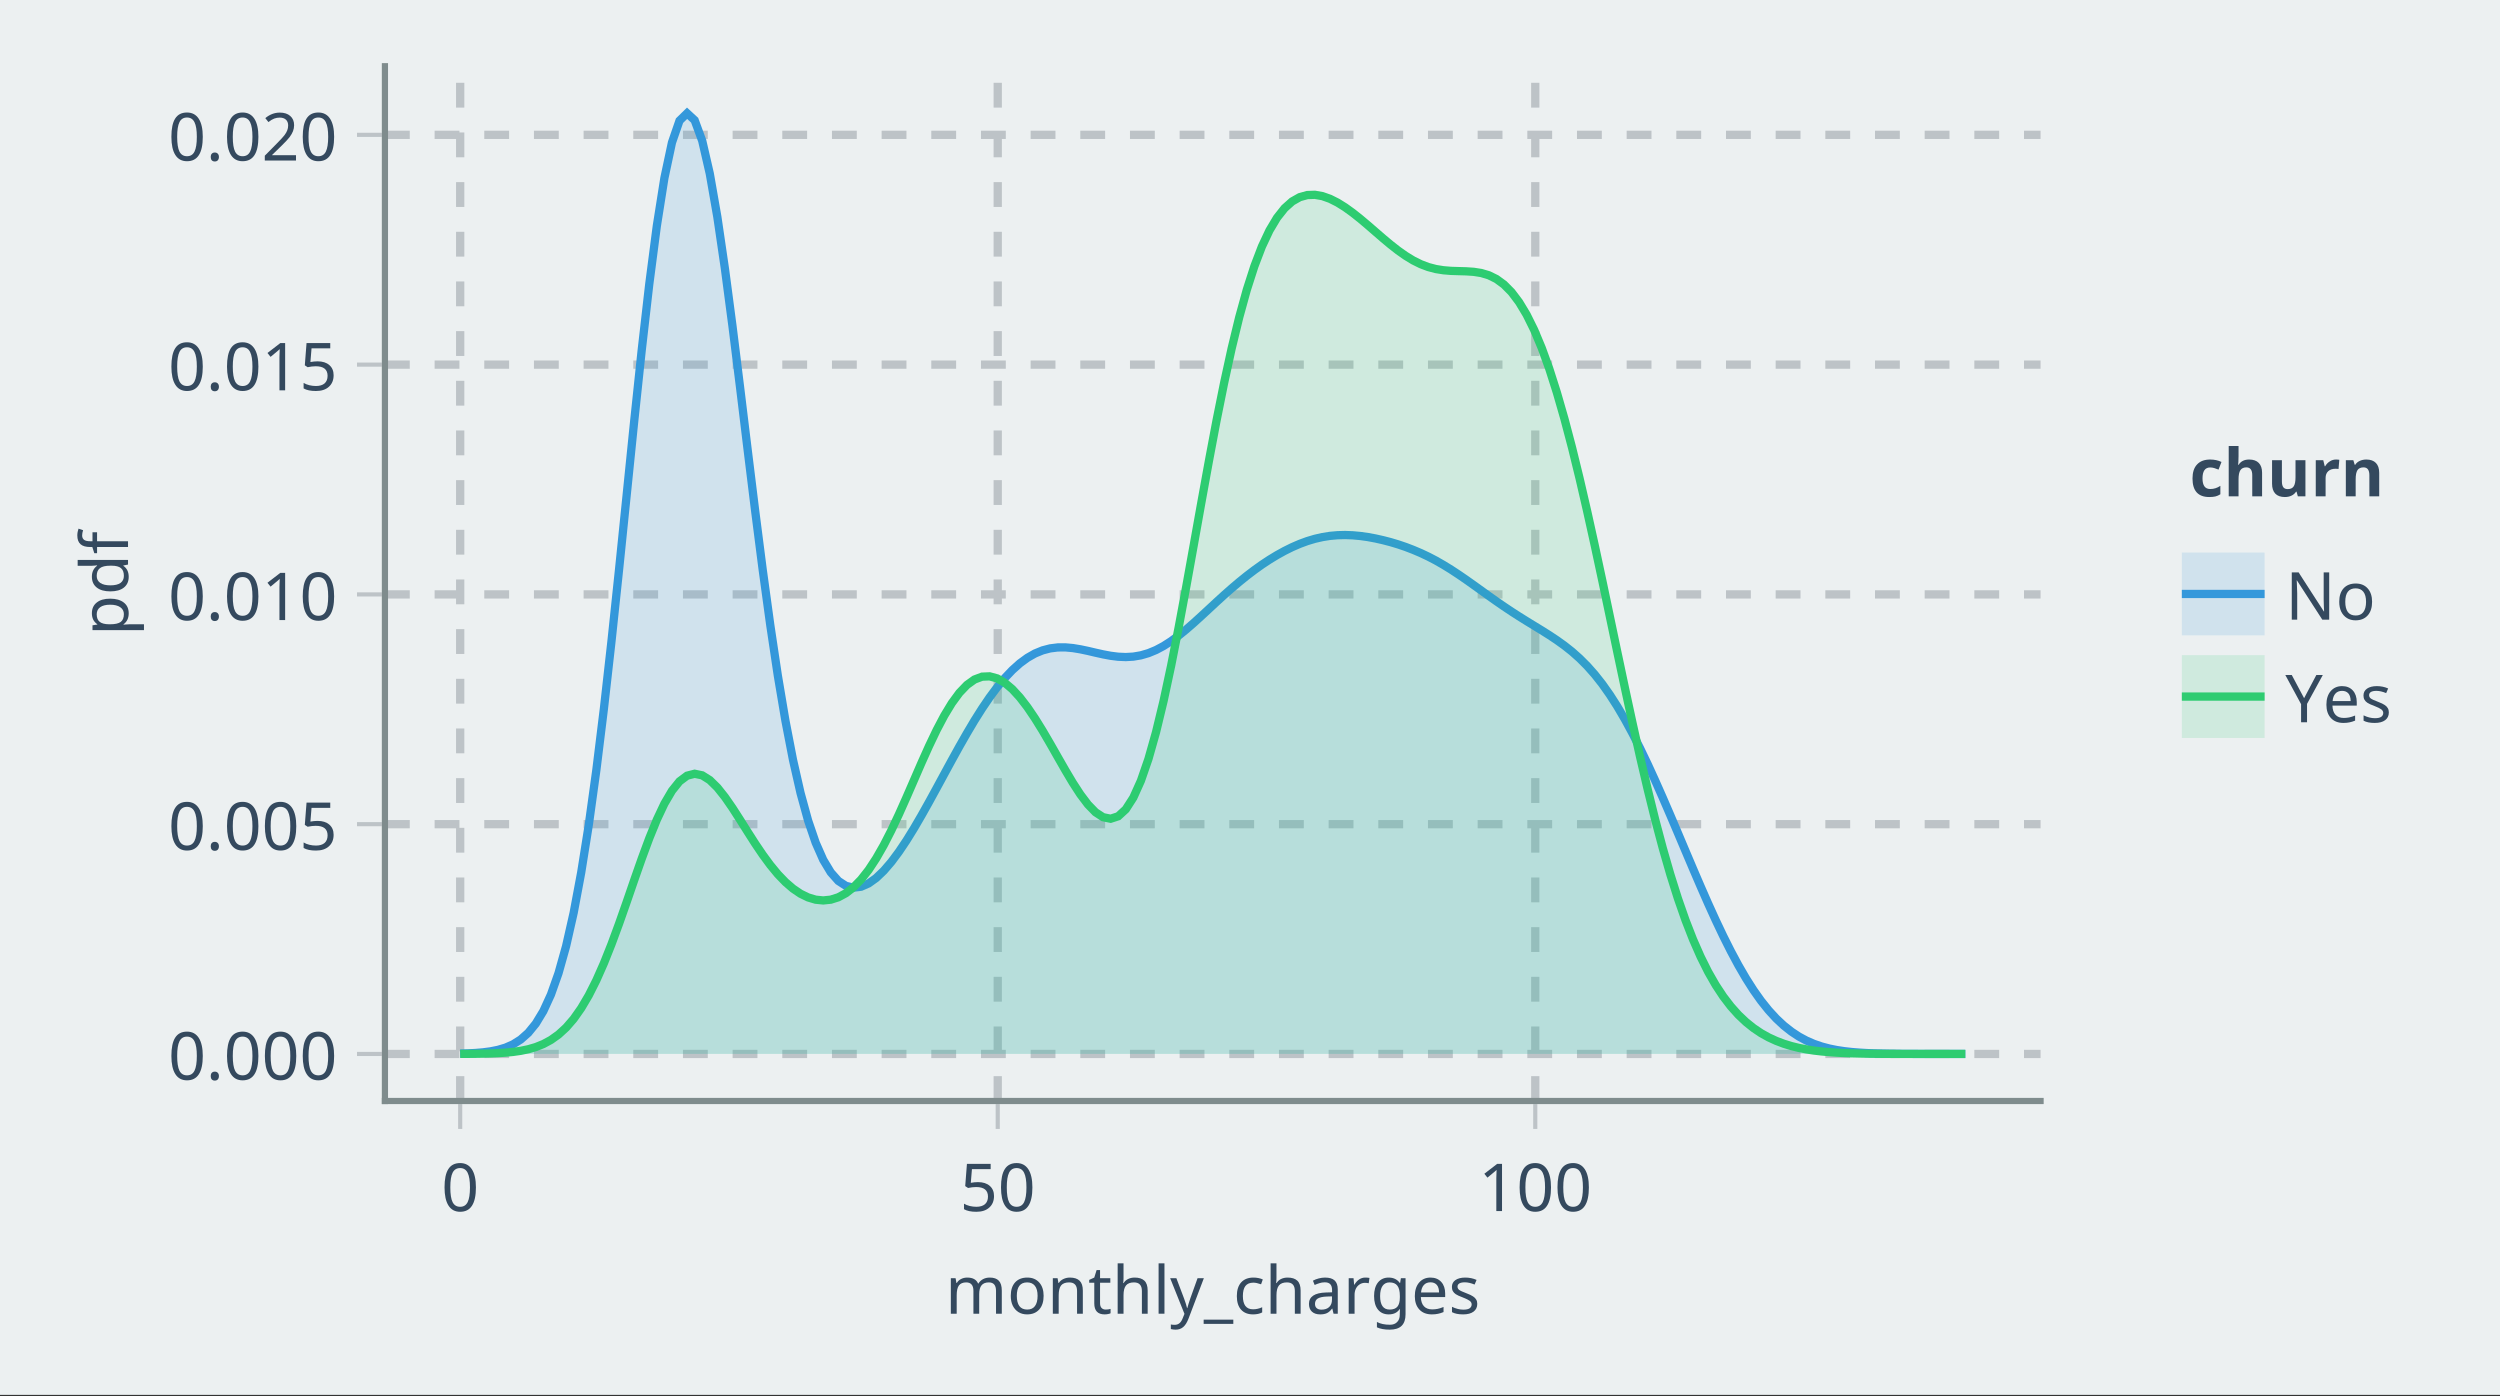 <?xml version="1.0" encoding="UTF-8"?>
<svg xmlns="http://www.w3.org/2000/svg" xmlns:xlink="http://www.w3.org/1999/xlink" width="453pt" height="253pt" viewBox="0 0 453 253" version="1.1">
<rect x="0" y="0" width="453" height="253" fill="#333333" stroke="none"/>
<defs>
<g>
<symbol overflow="visible" id="glyph0-0-FkB3zbqt">
<path style="stroke:none;" d="M 1.125 -8.562 L 6.062 -8.562 L 6.062 0 L 1.125 0 Z M 1.734 -0.609 L 5.453 -0.609 L 5.453 -7.953 L 1.734 -7.953 Z M 1.734 -0.609 "/>
</symbol>
<symbol overflow="visible" id="glyph0-1-FkB3zbqt">
<path style="stroke:none;" d="M 9.203 0 L 9.203 -4.141 C 9.203 -5.16 8.77 -5.672 7.906 -5.672 C 7.301 -5.672 6.859 -5.492 6.578 -5.141 C 6.297 -4.797 6.156 -4.266 6.156 -3.547 L 6.156 0 L 5.109 0 L 5.109 -4.141 C 5.109 -4.648 5 -5.031 4.781 -5.281 C 4.57 -5.539 4.242 -5.672 3.797 -5.672 C 3.203 -5.672 2.766 -5.488 2.484 -5.125 C 2.211 -4.758 2.078 -4.16 2.078 -3.328 L 2.078 0 L 1.016 0 L 1.016 -6.438 L 1.875 -6.438 L 2.031 -5.562 L 2.094 -5.562 C 2.27 -5.875 2.523 -6.113 2.859 -6.281 C 3.191 -6.457 3.566 -6.547 3.984 -6.547 C 4.992 -6.547 5.648 -6.188 5.953 -5.469 L 6.016 -5.469 C 6.223 -5.812 6.504 -6.078 6.859 -6.266 C 7.211 -6.453 7.617 -6.547 8.078 -6.547 C 8.805 -6.547 9.348 -6.359 9.703 -5.984 C 10.066 -5.609 10.25 -5.008 10.25 -4.188 L 10.25 0 Z M 9.203 0 "/>
</symbol>
<symbol overflow="visible" id="glyph1-0-FkB3zbqt">
<path style="stroke:none;" d="M 1.125 -8.562 L 6.062 -8.562 L 6.062 0 L 1.125 0 Z M 1.734 -0.609 L 5.453 -0.609 L 5.453 -7.953 L 1.734 -7.953 Z M 1.734 -0.609 "/>
</symbol>
<symbol overflow="visible" id="glyph1-1-FkB3zbqt">
<path style="stroke:none;" d="M 6.609 -3.234 C 6.609 -2.18 6.344 -1.359 5.812 -0.766 C 5.281 -0.172 4.547 0.125 3.609 0.125 C 3.023 0.125 2.508 -0.008 2.062 -0.281 C 1.613 -0.562 1.266 -0.953 1.016 -1.453 C 0.773 -1.961 0.656 -2.555 0.656 -3.234 C 0.656 -4.273 0.914 -5.086 1.438 -5.672 C 1.969 -6.254 2.707 -6.547 3.656 -6.547 C 4.562 -6.547 5.281 -6.25 5.812 -5.656 C 6.344 -5.062 6.609 -4.254 6.609 -3.234 Z M 1.75 -3.234 C 1.75 -2.422 1.906 -1.801 2.219 -1.375 C 2.539 -0.957 3.016 -0.75 3.641 -0.75 C 4.254 -0.75 4.719 -0.957 5.031 -1.375 C 5.352 -1.801 5.516 -2.422 5.516 -3.234 C 5.516 -4.035 5.352 -4.641 5.031 -5.047 C 4.707 -5.461 4.238 -5.672 3.625 -5.672 C 2.375 -5.672 1.75 -4.859 1.75 -3.234 Z M 1.75 -3.234 "/>
</symbol>
<symbol overflow="visible" id="glyph1-2-FkB3zbqt">
<path style="stroke:none;" d="M 5.406 0 L 5.406 -4.109 C 5.406 -4.641 5.285 -5.031 5.047 -5.281 C 4.816 -5.539 4.457 -5.672 3.969 -5.672 C 3.301 -5.672 2.816 -5.488 2.516 -5.125 C 2.223 -4.758 2.078 -4.16 2.078 -3.328 L 2.078 0 L 1.016 0 L 1.016 -6.438 L 1.875 -6.438 L 2.031 -5.562 L 2.094 -5.562 C 2.289 -5.875 2.566 -6.113 2.922 -6.281 C 3.285 -6.457 3.68 -6.547 4.109 -6.547 C 4.898 -6.547 5.488 -6.352 5.875 -5.969 C 6.258 -5.594 6.453 -5 6.453 -4.188 L 6.453 0 Z M 5.406 0 "/>
</symbol>
<symbol overflow="visible" id="glyph1-3-FkB3zbqt">
<path style="stroke:none;" d="M 3.172 -0.75 C 3.305 -0.75 3.461 -0.758 3.641 -0.781 C 3.828 -0.812 3.969 -0.844 4.062 -0.875 L 4.062 -0.078 C 3.969 -0.023 3.816 0.02 3.609 0.062 C 3.41 0.102 3.203 0.125 2.984 0.125 C 1.734 0.125 1.109 -0.539 1.109 -1.875 L 1.109 -5.609 L 0.188 -5.609 L 0.188 -6.125 L 1.109 -6.547 L 1.531 -7.906 L 2.156 -7.906 L 2.156 -6.438 L 4.016 -6.438 L 4.016 -5.609 L 2.156 -5.609 L 2.156 -1.906 C 2.156 -1.531 2.242 -1.242 2.422 -1.047 C 2.609 -0.848 2.859 -0.75 3.172 -0.75 Z M 3.172 -0.75 "/>
</symbol>
<symbol overflow="visible" id="glyph1-4-FkB3zbqt">
<path style="stroke:none;" d="M 5.406 0 L 5.406 -4.109 C 5.406 -4.641 5.285 -5.031 5.047 -5.281 C 4.816 -5.539 4.457 -5.672 3.969 -5.672 C 3.312 -5.672 2.832 -5.488 2.531 -5.125 C 2.227 -4.758 2.078 -4.16 2.078 -3.328 L 2.078 0 L 1.016 0 L 1.016 -9.125 L 2.078 -9.125 L 2.078 -6.453 C 2.078 -6.098 2.055 -5.797 2.016 -5.547 L 2.094 -5.547 C 2.281 -5.859 2.547 -6.102 2.891 -6.281 C 3.242 -6.457 3.645 -6.547 4.094 -6.547 C 4.875 -6.547 5.461 -6.359 5.859 -5.984 C 6.254 -5.609 6.453 -5.008 6.453 -4.188 L 6.453 0 Z M 5.406 0 "/>
</symbol>
<symbol overflow="visible" id="glyph1-5-FkB3zbqt">
<path style="stroke:none;" d="M 2.078 0 L 1.016 0 L 1.016 -9.125 L 2.078 -9.125 Z M 2.078 0 "/>
</symbol>
<symbol overflow="visible" id="glyph1-6-FkB3zbqt">
<path style="stroke:none;" d="M 0.016 -6.438 L 1.141 -6.438 L 2.531 -2.766 C 2.82 -1.973 3.004 -1.391 3.078 -1.016 L 3.125 -1.016 C 3.156 -1.16 3.234 -1.43 3.359 -1.828 C 3.484 -2.223 3.586 -2.539 3.672 -2.781 L 4.984 -6.438 L 6.125 -6.438 L 3.344 0.891 C 3.07 1.598 2.75 2.109 2.375 2.422 C 2.008 2.734 1.555 2.891 1.016 2.891 C 0.711 2.891 0.422 2.852 0.141 2.781 L 0.141 1.953 C 0.328 1.992 0.562 2.016 0.844 2.016 C 1.176 2.016 1.457 1.922 1.688 1.734 C 1.926 1.547 2.117 1.258 2.266 0.875 L 2.609 0.031 Z M 0.016 -6.438 "/>
</symbol>
<symbol overflow="visible" id="glyph1-7-FkB3zbqt">
<path style="stroke:none;" d="M 5.344 1.844 L -0.031 1.844 L -0.031 1.078 L 5.344 1.078 Z M 5.344 1.844 "/>
</symbol>
<symbol overflow="visible" id="glyph1-8-FkB3zbqt">
<path style="stroke:none;" d="M 3.594 0.125 C 2.664 0.125 1.941 -0.16 1.422 -0.734 C 0.91 -1.305 0.656 -2.125 0.656 -3.188 C 0.656 -4.258 0.914 -5.086 1.438 -5.672 C 1.969 -6.254 2.711 -6.547 3.672 -6.547 C 3.984 -6.547 4.289 -6.516 4.594 -6.453 C 4.906 -6.391 5.16 -6.305 5.359 -6.203 L 5.047 -5.328 C 4.492 -5.523 4.031 -5.625 3.656 -5.625 C 3 -5.625 2.516 -5.422 2.203 -5.016 C 1.898 -4.609 1.75 -4 1.75 -3.188 C 1.75 -2.414 1.898 -1.82 2.203 -1.406 C 2.516 -1 2.977 -0.797 3.594 -0.797 C 4.156 -0.797 4.707 -0.922 5.25 -1.172 L 5.25 -0.234 C 4.812 0.004 4.258 0.125 3.594 0.125 Z M 3.594 0.125 "/>
</symbol>
<symbol overflow="visible" id="glyph1-9-FkB3zbqt">
<path style="stroke:none;" d="M 5 0 L 4.781 -0.922 L 4.734 -0.922 C 4.422 -0.516 4.102 -0.238 3.781 -0.094 C 3.469 0.051 3.066 0.125 2.578 0.125 C 1.941 0.125 1.441 -0.039 1.078 -0.375 C 0.723 -0.707 0.547 -1.176 0.547 -1.781 C 0.547 -3.094 1.578 -3.781 3.641 -3.844 L 4.734 -3.875 L 4.734 -4.266 C 4.734 -4.754 4.625 -5.113 4.406 -5.344 C 4.195 -5.57 3.863 -5.688 3.406 -5.688 C 3.062 -5.688 2.738 -5.633 2.438 -5.531 C 2.133 -5.438 1.848 -5.328 1.578 -5.203 L 1.266 -5.984 C 1.586 -6.16 1.938 -6.297 2.312 -6.391 C 2.695 -6.492 3.078 -6.547 3.453 -6.547 C 4.234 -6.547 4.812 -6.375 5.188 -6.031 C 5.57 -5.688 5.766 -5.141 5.766 -4.391 L 5.766 0 Z M 2.812 -0.734 C 3.406 -0.734 3.867 -0.891 4.203 -1.203 C 4.547 -1.523 4.719 -1.977 4.719 -2.562 L 4.719 -3.141 L 3.766 -3.109 C 3.023 -3.078 2.484 -2.957 2.141 -2.75 C 1.805 -2.539 1.641 -2.219 1.641 -1.781 C 1.641 -1.438 1.742 -1.176 1.953 -1 C 2.16 -0.82 2.445 -0.734 2.812 -0.734 Z M 2.812 -0.734 "/>
</symbol>
<symbol overflow="visible" id="glyph1-1-FkB3zbqt0">
<path style="stroke:none;" d="M 4.016 -6.547 C 4.305 -6.547 4.562 -6.523 4.781 -6.484 L 4.641 -5.516 C 4.41 -5.566 4.18 -5.594 3.953 -5.594 C 3.609 -5.594 3.289 -5.5 3 -5.312 C 2.707 -5.125 2.477 -4.863 2.312 -4.531 C 2.156 -4.195 2.078 -3.832 2.078 -3.438 L 2.078 0 L 1.016 0 L 1.016 -6.438 L 1.891 -6.438 L 2 -5.25 L 2.047 -5.25 C 2.297 -5.676 2.586 -6 2.922 -6.219 C 3.254 -6.438 3.617 -6.547 4.016 -6.547 Z M 4.016 -6.547 "/>
</symbol>
<symbol overflow="visible" id="glyph1-1-FkB3zbqt1">
<path style="stroke:none;" d="M 3.469 -0.75 C 4.113 -0.75 4.582 -0.922 4.875 -1.266 C 5.176 -1.617 5.328 -2.18 5.328 -2.953 L 5.328 -3.203 C 5.328 -4.066 5.176 -4.691 4.875 -5.078 C 4.582 -5.473 4.109 -5.672 3.453 -5.672 C 2.91 -5.672 2.488 -5.457 2.188 -5.031 C 1.895 -4.602 1.75 -3.988 1.75 -3.188 C 1.75 -2.395 1.891 -1.789 2.172 -1.375 C 2.461 -0.957 2.895 -0.75 3.469 -0.75 Z M 5.312 -0.062 L 5.344 -0.844 L 5.297 -0.844 C 4.867 -0.195 4.207 0.125 3.312 0.125 C 2.477 0.125 1.828 -0.164 1.359 -0.75 C 0.891 -1.332 0.656 -2.148 0.656 -3.203 C 0.656 -4.242 0.891 -5.062 1.359 -5.656 C 1.836 -6.25 2.484 -6.547 3.297 -6.547 C 4.172 -6.547 4.844 -6.223 5.312 -5.578 L 5.375 -5.578 L 5.516 -6.438 L 6.359 -6.438 L 6.359 0.109 C 6.359 1.023 6.125 1.719 5.656 2.188 C 5.188 2.656 4.461 2.891 3.484 2.891 C 2.547 2.891 1.773 2.75 1.172 2.469 L 1.172 1.5 C 1.797 1.832 2.586 2 3.547 2 C 4.086 2 4.516 1.836 4.828 1.516 C 5.148 1.203 5.312 0.758 5.312 0.188 Z M 5.312 -0.062 "/>
</symbol>
<symbol overflow="visible" id="glyph1-1-FkB3zbqt2">
<path style="stroke:none;" d="M 3.75 0.125 C 2.789 0.125 2.035 -0.164 1.484 -0.75 C 0.93 -1.344 0.656 -2.148 0.656 -3.172 C 0.656 -4.203 0.91 -5.02 1.422 -5.625 C 1.941 -6.238 2.633 -6.547 3.5 -6.547 C 4.312 -6.547 4.957 -6.285 5.438 -5.766 C 5.914 -5.242 6.156 -4.539 6.156 -3.656 L 6.156 -3.016 L 1.75 -3.016 C 1.77 -2.285 1.957 -1.727 2.312 -1.344 C 2.664 -0.969 3.16 -0.781 3.797 -0.781 C 4.141 -0.781 4.469 -0.812 4.781 -0.875 C 5.094 -0.938 5.453 -1.051 5.859 -1.219 L 5.859 -0.297 C 5.504 -0.148 5.172 -0.047 4.859 0.016 C 4.547 0.086 4.176 0.125 3.75 0.125 Z M 3.5 -5.688 C 2.988 -5.688 2.586 -5.523 2.297 -5.203 C 2.004 -4.879 1.832 -4.426 1.781 -3.844 L 5.047 -3.844 C 5.047 -4.445 4.91 -4.906 4.641 -5.219 C 4.367 -5.531 3.988 -5.688 3.5 -5.688 Z M 3.5 -5.688 "/>
</symbol>
<symbol overflow="visible" id="glyph1-1-FkB3zbqt3">
<path style="stroke:none;" d="M 5.203 -1.781 C 5.203 -1.176 4.977 -0.707 4.531 -0.375 C 4.082 -0.039 3.453 0.125 2.641 0.125 C 1.797 0.125 1.125 -0.008 0.625 -0.281 L 0.625 -1.25 C 1.332 -0.906 2.016 -0.734 2.672 -0.734 C 3.203 -0.734 3.586 -0.816 3.828 -0.984 C 4.066 -1.16 4.188 -1.395 4.188 -1.688 C 4.188 -1.938 4.07 -2.148 3.844 -2.328 C 3.613 -2.504 3.203 -2.707 2.609 -2.938 C 1.992 -3.164 1.562 -3.363 1.312 -3.531 C 1.07 -3.695 0.895 -3.883 0.781 -4.094 C 0.664 -4.301 0.609 -4.551 0.609 -4.844 C 0.609 -5.375 0.82 -5.789 1.25 -6.094 C 1.688 -6.395 2.281 -6.547 3.031 -6.547 C 3.758 -6.547 4.441 -6.406 5.078 -6.125 L 4.719 -5.281 C 4.062 -5.551 3.473 -5.688 2.953 -5.688 C 2.516 -5.688 2.18 -5.617 1.953 -5.484 C 1.734 -5.348 1.625 -5.156 1.625 -4.906 C 1.625 -4.676 1.719 -4.484 1.906 -4.328 C 2.102 -4.172 2.562 -3.957 3.281 -3.688 C 3.812 -3.488 4.203 -3.301 4.453 -3.125 C 4.711 -2.957 4.898 -2.766 5.016 -2.547 C 5.141 -2.336 5.203 -2.082 5.203 -1.781 Z M 5.203 -1.781 "/>
</symbol>
<symbol overflow="visible" id="glyph1-1-FkB3zbqt4">
<path style="stroke:none;" d="M 0.859 -0.656 C 0.859 -0.906 0.922 -1.098 1.047 -1.234 C 1.18 -1.379 1.363 -1.453 1.594 -1.453 C 1.832 -1.453 2.016 -1.379 2.141 -1.234 C 2.273 -1.098 2.344 -0.906 2.344 -0.656 C 2.344 -0.395 2.273 -0.191 2.141 -0.047 C 2.016 0.098 1.832 0.172 1.594 0.172 C 1.363 0.172 1.18 0.098 1.047 -0.047 C 0.922 -0.191 0.859 -0.395 0.859 -0.656 Z M 0.859 -0.656 "/>
</symbol>
<symbol overflow="visible" id="glyph1-1-FkB3zbqt5">
<path style="stroke:none;" d="M 6.281 -4.297 C 6.281 -2.805 6.039 -1.695 5.562 -0.969 C 5.094 -0.238 4.379 0.125 3.422 0.125 C 2.492 0.125 1.789 -0.25 1.312 -1 C 0.832 -1.75 0.594 -2.848 0.594 -4.297 C 0.594 -5.785 0.82 -6.891 1.281 -7.609 C 1.738 -8.336 2.453 -8.703 3.422 -8.703 C 4.348 -8.703 5.055 -8.328 5.547 -7.578 C 6.035 -6.828 6.281 -5.734 6.281 -4.297 Z M 1.641 -4.297 C 1.641 -3.055 1.781 -2.16 2.062 -1.609 C 2.352 -1.055 2.805 -0.781 3.422 -0.781 C 4.047 -0.781 4.5 -1.062 4.781 -1.625 C 5.062 -2.188 5.203 -3.078 5.203 -4.297 C 5.203 -5.492 5.062 -6.375 4.781 -6.938 C 4.5 -7.508 4.047 -7.797 3.422 -7.797 C 2.797 -7.797 2.344 -7.52 2.062 -6.969 C 1.781 -6.414 1.641 -5.523 1.641 -4.297 Z M 1.641 -4.297 "/>
</symbol>
<symbol overflow="visible" id="glyph2-0-FkB3zbqt">
<path style="stroke:none;" d="M 1.125 -8.562 L 6.062 -8.562 L 6.062 0 L 1.125 0 Z M 1.734 -0.609 L 5.453 -0.609 L 5.453 -7.953 L 1.734 -7.953 Z M 1.734 -0.609 "/>
</symbol>
<symbol overflow="visible" id="glyph2-1-FkB3zbqt">
<path style="stroke:none;" d="M 6.281 -4.297 C 6.281 -2.805 6.039 -1.695 5.562 -0.969 C 5.094 -0.238 4.379 0.125 3.422 0.125 C 2.492 0.125 1.789 -0.25 1.312 -1 C 0.832 -1.75 0.594 -2.848 0.594 -4.297 C 0.594 -5.785 0.82 -6.891 1.281 -7.609 C 1.738 -8.336 2.453 -8.703 3.422 -8.703 C 4.348 -8.703 5.055 -8.328 5.547 -7.578 C 6.035 -6.828 6.281 -5.734 6.281 -4.297 Z M 1.641 -4.297 C 1.641 -3.055 1.781 -2.16 2.062 -1.609 C 2.352 -1.055 2.805 -0.781 3.422 -0.781 C 4.047 -0.781 4.5 -1.062 4.781 -1.625 C 5.062 -2.188 5.203 -3.078 5.203 -4.297 C 5.203 -5.492 5.062 -6.375 4.781 -6.938 C 4.5 -7.508 4.047 -7.797 3.422 -7.797 C 2.797 -7.797 2.344 -7.52 2.062 -6.969 C 1.781 -6.414 1.641 -5.523 1.641 -4.297 Z M 1.641 -4.297 "/>
</symbol>
<symbol overflow="visible" id="glyph3-0-FkB3zbqt">
<path style="stroke:none;" d="M 1.125 -8.562 L 6.062 -8.562 L 6.062 0 L 1.125 0 Z M 1.734 -0.609 L 5.453 -0.609 L 5.453 -7.953 L 1.734 -7.953 Z M 1.734 -0.609 "/>
</symbol>
<symbol overflow="visible" id="glyph3-1-FkB3zbqt">
<path style="stroke:none;" d="M 3.297 -5.25 C 4.191 -5.25 4.895 -5.023 5.406 -4.578 C 5.926 -4.129 6.188 -3.516 6.188 -2.734 C 6.188 -1.848 5.898 -1.148 5.328 -0.641 C 4.766 -0.129 3.984 0.125 2.984 0.125 C 2.023 0.125 1.281 -0.031 0.75 -0.344 L 0.75 -1.344 C 1.039 -1.164 1.391 -1.023 1.797 -0.922 C 2.203 -0.828 2.598 -0.781 2.984 -0.781 C 3.66 -0.781 4.18 -0.938 4.547 -1.25 C 4.91 -1.57 5.094 -2.031 5.094 -2.625 C 5.094 -3.781 4.379 -4.359 2.953 -4.359 C 2.492 -4.359 2.004 -4.301 1.484 -4.188 L 0.969 -4.531 L 1.281 -8.562 L 5.578 -8.562 L 5.578 -7.609 L 2.188 -7.609 L 1.984 -5.125 C 2.43 -5.207 2.867 -5.25 3.297 -5.25 Z M 3.297 -5.25 "/>
</symbol>
<symbol overflow="visible" id="glyph3-2-FkB3zbqt">
<path style="stroke:none;" d="M 6.281 -4.297 C 6.281 -2.805 6.039 -1.695 5.562 -0.969 C 5.094 -0.238 4.379 0.125 3.422 0.125 C 2.492 0.125 1.789 -0.25 1.312 -1 C 0.832 -1.75 0.594 -2.848 0.594 -4.297 C 0.594 -5.785 0.82 -6.891 1.281 -7.609 C 1.738 -8.336 2.453 -8.703 3.422 -8.703 C 4.348 -8.703 5.055 -8.328 5.547 -7.578 C 6.035 -6.828 6.281 -5.734 6.281 -4.297 Z M 1.641 -4.297 C 1.641 -3.055 1.781 -2.16 2.062 -1.609 C 2.352 -1.055 2.805 -0.781 3.422 -0.781 C 4.047 -0.781 4.5 -1.062 4.781 -1.625 C 5.062 -2.188 5.203 -3.078 5.203 -4.297 C 5.203 -5.492 5.062 -6.375 4.781 -6.938 C 4.5 -7.508 4.047 -7.797 3.422 -7.797 C 2.797 -7.797 2.344 -7.52 2.062 -6.969 C 1.781 -6.414 1.641 -5.523 1.641 -4.297 Z M 1.641 -4.297 "/>
</symbol>
<symbol overflow="visible" id="glyph4-0-FkB3zbqt">
<path style="stroke:none;" d="M 1.125 -8.562 L 6.062 -8.562 L 6.062 0 L 1.125 0 Z M 1.734 -0.609 L 5.453 -0.609 L 5.453 -7.953 L 1.734 -7.953 Z M 1.734 -0.609 "/>
</symbol>
<symbol overflow="visible" id="glyph4-1-FkB3zbqt">
<path style="stroke:none;" d="M 4.266 0 L 3.234 0 L 3.234 -5.984 C 3.234 -6.516 3.25 -7.008 3.281 -7.469 C 3.164 -7.352 3.047 -7.242 2.922 -7.141 C 2.523 -6.805 2.094 -6.445 1.625 -6.062 L 1.062 -6.766 L 3.391 -8.562 L 4.266 -8.562 Z M 4.266 0 "/>
</symbol>
<symbol overflow="visible" id="glyph5-0-FkB3zbqt">
<path style="stroke:none;" d="M -8.562 -1.125 L -8.562 -6.062 L 0 -6.062 L 0 -1.125 Z M -0.609 -1.734 L -0.609 -5.453 L -7.953 -5.453 L -7.953 -1.734 Z M -0.609 -1.734 "/>
</symbol>
<symbol overflow="visible" id="glyph5-1-FkB3zbqt">
<path style="stroke:none;" d="M 0.125 -4.062 C 0.125 -3.195 -0.188 -2.535 -0.812 -2.078 L -0.812 -2 L -0.578 -2.031 C -0.273 -2.062 -0.004 -2.078 0.234 -2.078 L 2.891 -2.078 L 2.891 -1.016 L -6.438 -1.016 L -6.438 -1.891 L -5.562 -2.031 L -5.562 -2.078 C -5.906 -2.328 -6.156 -2.613 -6.312 -2.938 C -6.469 -3.27 -6.547 -3.648 -6.547 -4.078 C -6.547 -4.91 -6.254 -5.555 -5.672 -6.016 C -5.098 -6.484 -4.285 -6.719 -3.234 -6.719 C -2.18 -6.719 -1.359 -6.484 -0.766 -6.016 C -0.172 -5.555 0.125 -4.906 0.125 -4.062 Z M -5.672 -3.891 C -5.672 -3.254 -5.488 -2.797 -5.125 -2.516 C -4.77 -2.234 -4.207 -2.086 -3.438 -2.078 L -3.234 -2.078 C -2.359 -2.078 -1.723 -2.219 -1.328 -2.5 C -0.941 -2.789 -0.75 -3.266 -0.75 -3.922 C -0.75 -4.453 -0.969 -4.867 -1.406 -5.172 C -1.844 -5.473 -2.453 -5.625 -3.234 -5.625 C -4.023 -5.625 -4.629 -5.473 -5.047 -5.172 C -5.461 -4.867 -5.672 -4.441 -5.672 -3.891 Z M -5.672 -3.891 "/>
</symbol>
<symbol overflow="visible" id="glyph6-0-FkB3zbqt">
<path style="stroke:none;" d="M -8.562 -1.125 L -8.562 -6.062 L 0 -6.062 L 0 -1.125 Z M -0.609 -1.734 L -0.609 -5.453 L -7.953 -5.453 L -7.953 -1.734 Z M -0.609 -1.734 "/>
</symbol>
<symbol overflow="visible" id="glyph6-1-FkB3zbqt">
<path style="stroke:none;" d="M 0.125 -3.297 C 0.125 -2.461 -0.164 -1.812 -0.75 -1.344 C -1.332 -0.883 -2.148 -0.656 -3.203 -0.656 C -4.254 -0.656 -5.07 -0.883 -5.656 -1.344 C -6.25 -1.812 -6.547 -2.469 -6.547 -3.312 C -6.547 -4.176 -6.234 -4.836 -5.609 -5.297 L -5.609 -5.375 C -5.68 -5.363 -5.832 -5.348 -6.062 -5.328 C -6.301 -5.305 -6.461 -5.297 -6.547 -5.297 L -9.125 -5.297 L -9.125 -6.359 L 0 -6.359 L 0 -5.516 L -0.859 -5.344 L -0.859 -5.297 C -0.203 -4.848 0.125 -4.18 0.125 -3.297 Z M -0.75 -3.469 C -0.75 -4.113 -0.926 -4.582 -1.281 -4.875 C -1.633 -5.164 -2.207 -5.312 -3 -5.312 L -3.188 -5.312 C -4.082 -5.312 -4.719 -5.16 -5.094 -4.859 C -5.477 -4.566 -5.672 -4.098 -5.672 -3.453 C -5.672 -2.91 -5.457 -2.488 -5.031 -2.188 C -4.602 -1.895 -3.988 -1.75 -3.188 -1.75 C -2.383 -1.75 -1.773 -1.895 -1.359 -2.188 C -0.953 -2.488 -0.75 -2.914 -0.75 -3.469 Z M -0.75 -3.469 "/>
</symbol>
<symbol overflow="visible" id="glyph7-0-FkB3zbqt">
<path style="stroke:none;" d="M -8.562 -1.125 L -8.562 -6.062 L 0 -6.062 L 0 -1.125 Z M -0.609 -1.734 L -0.609 -5.453 L -7.953 -5.453 L -7.953 -1.734 Z M -0.609 -1.734 "/>
</symbol>
<symbol overflow="visible" id="glyph7-1-FkB3zbqt">
<path style="stroke:none;" d="M -5.609 -3.984 L -5.609 -2.359 L 0 -2.359 L 0 -1.312 L -5.609 -1.312 L -5.609 -0.188 L -6.109 -0.188 L -6.469 -1.312 L -6.844 -1.312 C -7.625 -1.312 -8.207 -1.477 -8.594 -1.812 C -8.988 -2.156 -9.188 -2.688 -9.188 -3.406 C -9.188 -3.812 -9.113 -4.223 -8.969 -4.641 L -8.141 -4.359 C -8.254 -4.004 -8.312 -3.688 -8.312 -3.406 C -8.312 -3.051 -8.191 -2.785 -7.953 -2.609 C -7.723 -2.441 -7.352 -2.359 -6.844 -2.359 L -6.438 -2.359 L -6.438 -3.984 Z M -5.609 -3.984 "/>
</symbol>
<symbol overflow="visible" id="glyph8-0-FkB3zbqt">
<path style="stroke:none;" d="M 1.125 -8.562 L 6.062 -8.562 L 6.062 0 L 1.125 0 Z M 1.734 -0.609 L 5.453 -0.609 L 5.453 -7.953 L 1.734 -7.953 Z M 1.734 -0.609 "/>
</symbol>
<symbol overflow="visible" id="glyph8-1-FkB3zbqt">
<path style="stroke:none;" d="M 6.281 -4.297 C 6.281 -2.805 6.039 -1.695 5.562 -0.969 C 5.094 -0.238 4.379 0.125 3.422 0.125 C 2.492 0.125 1.789 -0.25 1.312 -1 C 0.832 -1.75 0.594 -2.848 0.594 -4.297 C 0.594 -5.785 0.82 -6.891 1.281 -7.609 C 1.738 -8.336 2.453 -8.703 3.422 -8.703 C 4.348 -8.703 5.055 -8.328 5.547 -7.578 C 6.035 -6.828 6.281 -5.734 6.281 -4.297 Z M 1.641 -4.297 C 1.641 -3.055 1.781 -2.16 2.062 -1.609 C 2.352 -1.055 2.805 -0.781 3.422 -0.781 C 4.047 -0.781 4.5 -1.062 4.781 -1.625 C 5.062 -2.188 5.203 -3.078 5.203 -4.297 C 5.203 -5.492 5.062 -6.375 4.781 -6.938 C 4.5 -7.508 4.047 -7.797 3.422 -7.797 C 2.797 -7.797 2.344 -7.52 2.062 -6.969 C 1.781 -6.414 1.641 -5.523 1.641 -4.297 Z M 1.641 -4.297 "/>
</symbol>
<symbol overflow="visible" id="glyph9-0-FkB3zbqt">
<path style="stroke:none;" d="M 1.125 -8.562 L 6.062 -8.562 L 6.062 0 L 1.125 0 Z M 1.734 -0.609 L 5.453 -0.609 L 5.453 -7.953 L 1.734 -7.953 Z M 1.734 -0.609 "/>
</symbol>
<symbol overflow="visible" id="glyph9-1-FkB3zbqt">
<path style="stroke:none;" d="M 6.281 -4.297 C 6.281 -2.805 6.039 -1.695 5.562 -0.969 C 5.094 -0.238 4.379 0.125 3.422 0.125 C 2.492 0.125 1.789 -0.25 1.312 -1 C 0.832 -1.75 0.594 -2.848 0.594 -4.297 C 0.594 -5.785 0.82 -6.891 1.281 -7.609 C 1.738 -8.336 2.453 -8.703 3.422 -8.703 C 4.348 -8.703 5.055 -8.328 5.547 -7.578 C 6.035 -6.828 6.281 -5.734 6.281 -4.297 Z M 1.641 -4.297 C 1.641 -3.055 1.781 -2.16 2.062 -1.609 C 2.352 -1.055 2.805 -0.781 3.422 -0.781 C 4.047 -0.781 4.5 -1.062 4.781 -1.625 C 5.062 -2.188 5.203 -3.078 5.203 -4.297 C 5.203 -5.492 5.062 -6.375 4.781 -6.938 C 4.5 -7.508 4.047 -7.797 3.422 -7.797 C 2.797 -7.797 2.344 -7.52 2.062 -6.969 C 1.781 -6.414 1.641 -5.523 1.641 -4.297 Z M 1.641 -4.297 "/>
</symbol>
<symbol overflow="visible" id="glyph10-0-FkB3zbqt">
<path style="stroke:none;" d="M 1.125 -8.562 L 6.062 -8.562 L 6.062 0 L 1.125 0 Z M 1.734 -0.609 L 5.453 -0.609 L 5.453 -7.953 L 1.734 -7.953 Z M 1.734 -0.609 "/>
</symbol>
<symbol overflow="visible" id="glyph10-1-FkB3zbqt">
<path style="stroke:none;" d="M 6.281 -4.297 C 6.281 -2.805 6.039 -1.695 5.562 -0.969 C 5.094 -0.238 4.379 0.125 3.422 0.125 C 2.492 0.125 1.789 -0.25 1.312 -1 C 0.832 -1.75 0.594 -2.848 0.594 -4.297 C 0.594 -5.785 0.82 -6.891 1.281 -7.609 C 1.738 -8.336 2.453 -8.703 3.422 -8.703 C 4.348 -8.703 5.055 -8.328 5.547 -7.578 C 6.035 -6.828 6.281 -5.734 6.281 -4.297 Z M 1.641 -4.297 C 1.641 -3.055 1.781 -2.16 2.062 -1.609 C 2.352 -1.055 2.805 -0.781 3.422 -0.781 C 4.047 -0.781 4.5 -1.062 4.781 -1.625 C 5.062 -2.188 5.203 -3.078 5.203 -4.297 C 5.203 -5.492 5.062 -6.375 4.781 -6.938 C 4.5 -7.508 4.047 -7.797 3.422 -7.797 C 2.797 -7.797 2.344 -7.52 2.062 -6.969 C 1.781 -6.414 1.641 -5.523 1.641 -4.297 Z M 1.641 -4.297 "/>
</symbol>
<symbol overflow="visible" id="glyph11-0-FkB3zbqt">
<path style="stroke:none;" d="M 1.125 -8.562 L 6.062 -8.562 L 6.062 0 L 1.125 0 Z M 1.734 -0.609 L 5.453 -0.609 L 5.453 -7.953 L 1.734 -7.953 Z M 1.734 -0.609 "/>
</symbol>
<symbol overflow="visible" id="glyph11-1-FkB3zbqt">
<path style="stroke:none;" d="M 0.859 -0.656 C 0.859 -0.906 0.922 -1.098 1.047 -1.234 C 1.18 -1.379 1.363 -1.453 1.594 -1.453 C 1.832 -1.453 2.016 -1.379 2.141 -1.234 C 2.273 -1.098 2.344 -0.906 2.344 -0.656 C 2.344 -0.395 2.273 -0.191 2.141 -0.047 C 2.016 0.098 1.832 0.172 1.594 0.172 C 1.363 0.172 1.18 0.098 1.047 -0.047 C 0.922 -0.191 0.859 -0.395 0.859 -0.656 Z M 0.859 -0.656 "/>
</symbol>
<symbol overflow="visible" id="glyph11-2-FkB3zbqt">
<path style="stroke:none;" d="M 3.297 -5.25 C 4.191 -5.25 4.895 -5.023 5.406 -4.578 C 5.926 -4.129 6.188 -3.516 6.188 -2.734 C 6.188 -1.848 5.898 -1.148 5.328 -0.641 C 4.766 -0.129 3.984 0.125 2.984 0.125 C 2.023 0.125 1.281 -0.031 0.75 -0.344 L 0.75 -1.344 C 1.039 -1.164 1.391 -1.023 1.797 -0.922 C 2.203 -0.828 2.598 -0.781 2.984 -0.781 C 3.66 -0.781 4.18 -0.938 4.547 -1.25 C 4.91 -1.57 5.094 -2.031 5.094 -2.625 C 5.094 -3.781 4.379 -4.359 2.953 -4.359 C 2.492 -4.359 2.004 -4.301 1.484 -4.188 L 0.969 -4.531 L 1.281 -8.562 L 5.578 -8.562 L 5.578 -7.609 L 2.188 -7.609 L 1.984 -5.125 C 2.43 -5.207 2.867 -5.25 3.297 -5.25 Z M 3.297 -5.25 "/>
</symbol>
<symbol overflow="visible" id="glyph11-3-FkB3zbqt">
<path style="stroke:none;" d="M 6.281 -4.297 C 6.281 -2.805 6.039 -1.695 5.562 -0.969 C 5.094 -0.238 4.379 0.125 3.422 0.125 C 2.492 0.125 1.789 -0.25 1.312 -1 C 0.832 -1.75 0.594 -2.848 0.594 -4.297 C 0.594 -5.785 0.82 -6.891 1.281 -7.609 C 1.738 -8.336 2.453 -8.703 3.422 -8.703 C 4.348 -8.703 5.055 -8.328 5.547 -7.578 C 6.035 -6.828 6.281 -5.734 6.281 -4.297 Z M 1.641 -4.297 C 1.641 -3.055 1.781 -2.16 2.062 -1.609 C 2.352 -1.055 2.805 -0.781 3.422 -0.781 C 4.047 -0.781 4.5 -1.062 4.781 -1.625 C 5.062 -2.188 5.203 -3.078 5.203 -4.297 C 5.203 -5.492 5.062 -6.375 4.781 -6.938 C 4.5 -7.508 4.047 -7.797 3.422 -7.797 C 2.797 -7.797 2.344 -7.52 2.062 -6.969 C 1.781 -6.414 1.641 -5.523 1.641 -4.297 Z M 1.641 -4.297 "/>
</symbol>
<symbol overflow="visible" id="glyph12-0-FkB3zbqt">
<path style="stroke:none;" d="M 1.125 -8.562 L 6.062 -8.562 L 6.062 0 L 1.125 0 Z M 1.734 -0.609 L 5.453 -0.609 L 5.453 -7.953 L 1.734 -7.953 Z M 1.734 -0.609 "/>
</symbol>
<symbol overflow="visible" id="glyph12-1-FkB3zbqt">
<path style="stroke:none;" d="M 6.281 -4.297 C 6.281 -2.805 6.039 -1.695 5.562 -0.969 C 5.094 -0.238 4.379 0.125 3.422 0.125 C 2.492 0.125 1.789 -0.25 1.312 -1 C 0.832 -1.75 0.594 -2.848 0.594 -4.297 C 0.594 -5.785 0.82 -6.891 1.281 -7.609 C 1.738 -8.336 2.453 -8.703 3.422 -8.703 C 4.348 -8.703 5.055 -8.328 5.547 -7.578 C 6.035 -6.828 6.281 -5.734 6.281 -4.297 Z M 1.641 -4.297 C 1.641 -3.055 1.781 -2.16 2.062 -1.609 C 2.352 -1.055 2.805 -0.781 3.422 -0.781 C 4.047 -0.781 4.5 -1.062 4.781 -1.625 C 5.062 -2.188 5.203 -3.078 5.203 -4.297 C 5.203 -5.492 5.062 -6.375 4.781 -6.938 C 4.5 -7.508 4.047 -7.797 3.422 -7.797 C 2.797 -7.797 2.344 -7.52 2.062 -6.969 C 1.781 -6.414 1.641 -5.523 1.641 -4.297 Z M 1.641 -4.297 "/>
</symbol>
<symbol overflow="visible" id="glyph12-2-FkB3zbqt">
<path style="stroke:none;" d="M 4.266 0 L 3.234 0 L 3.234 -5.984 C 3.234 -6.516 3.25 -7.008 3.281 -7.469 C 3.164 -7.352 3.047 -7.242 2.922 -7.141 C 2.523 -6.805 2.094 -6.445 1.625 -6.062 L 1.062 -6.766 L 3.391 -8.562 L 4.266 -8.562 Z M 4.266 0 "/>
</symbol>
<symbol overflow="visible" id="glyph13-0-FkB3zbqt">
<path style="stroke:none;" d="M 1.125 -8.562 L 6.062 -8.562 L 6.062 0 L 1.125 0 Z M 1.734 -0.609 L 5.453 -0.609 L 5.453 -7.953 L 1.734 -7.953 Z M 1.734 -0.609 "/>
</symbol>
<symbol overflow="visible" id="glyph13-1-FkB3zbqt">
<path style="stroke:none;" d="M 6.281 -4.297 C 6.281 -2.805 6.039 -1.695 5.562 -0.969 C 5.094 -0.238 4.379 0.125 3.422 0.125 C 2.492 0.125 1.789 -0.25 1.312 -1 C 0.832 -1.75 0.594 -2.848 0.594 -4.297 C 0.594 -5.785 0.82 -6.891 1.281 -7.609 C 1.738 -8.336 2.453 -8.703 3.422 -8.703 C 4.348 -8.703 5.055 -8.328 5.547 -7.578 C 6.035 -6.828 6.281 -5.734 6.281 -4.297 Z M 1.641 -4.297 C 1.641 -3.055 1.781 -2.16 2.062 -1.609 C 2.352 -1.055 2.805 -0.781 3.422 -0.781 C 4.047 -0.781 4.5 -1.062 4.781 -1.625 C 5.062 -2.188 5.203 -3.078 5.203 -4.297 C 5.203 -5.492 5.062 -6.375 4.781 -6.938 C 4.5 -7.508 4.047 -7.797 3.422 -7.797 C 2.797 -7.797 2.344 -7.52 2.062 -6.969 C 1.781 -6.414 1.641 -5.523 1.641 -4.297 Z M 1.641 -4.297 "/>
</symbol>
<symbol overflow="visible" id="glyph14-0-FkB3zbqt">
<path style="stroke:none;" d="M 1.125 -8.562 L 6.062 -8.562 L 6.062 0 L 1.125 0 Z M 1.734 -0.609 L 5.453 -0.609 L 5.453 -7.953 L 1.734 -7.953 Z M 1.734 -0.609 "/>
</symbol>
<symbol overflow="visible" id="glyph14-1-FkB3zbqt">
<path style="stroke:none;" d="M 0.859 -0.656 C 0.859 -0.906 0.922 -1.098 1.047 -1.234 C 1.18 -1.379 1.363 -1.453 1.594 -1.453 C 1.832 -1.453 2.016 -1.379 2.141 -1.234 C 2.273 -1.098 2.344 -0.906 2.344 -0.656 C 2.344 -0.395 2.273 -0.191 2.141 -0.047 C 2.016 0.098 1.832 0.172 1.594 0.172 C 1.363 0.172 1.18 0.098 1.047 -0.047 C 0.922 -0.191 0.859 -0.395 0.859 -0.656 Z M 0.859 -0.656 "/>
</symbol>
<symbol overflow="visible" id="glyph14-2-FkB3zbqt">
<path style="stroke:none;" d="M 3.297 -5.25 C 4.191 -5.25 4.895 -5.023 5.406 -4.578 C 5.926 -4.129 6.188 -3.516 6.188 -2.734 C 6.188 -1.848 5.898 -1.148 5.328 -0.641 C 4.766 -0.129 3.984 0.125 2.984 0.125 C 2.023 0.125 1.281 -0.031 0.75 -0.344 L 0.75 -1.344 C 1.039 -1.164 1.391 -1.023 1.797 -0.922 C 2.203 -0.828 2.598 -0.781 2.984 -0.781 C 3.66 -0.781 4.18 -0.938 4.547 -1.25 C 4.91 -1.57 5.094 -2.031 5.094 -2.625 C 5.094 -3.781 4.379 -4.359 2.953 -4.359 C 2.492 -4.359 2.004 -4.301 1.484 -4.188 L 0.969 -4.531 L 1.281 -8.562 L 5.578 -8.562 L 5.578 -7.609 L 2.188 -7.609 L 1.984 -5.125 C 2.43 -5.207 2.867 -5.25 3.297 -5.25 Z M 3.297 -5.25 "/>
</symbol>
<symbol overflow="visible" id="glyph15-0-FkB3zbqt">
<path style="stroke:none;" d="M 1.125 -8.562 L 6.062 -8.562 L 6.062 0 L 1.125 0 Z M 1.734 -0.609 L 5.453 -0.609 L 5.453 -7.953 L 1.734 -7.953 Z M 1.734 -0.609 "/>
</symbol>
<symbol overflow="visible" id="glyph15-1-FkB3zbqt">
<path style="stroke:none;" d="M 4.266 0 L 3.234 0 L 3.234 -5.984 C 3.234 -6.516 3.25 -7.008 3.281 -7.469 C 3.164 -7.352 3.047 -7.242 2.922 -7.141 C 2.523 -6.805 2.094 -6.445 1.625 -6.062 L 1.062 -6.766 L 3.391 -8.562 L 4.266 -8.562 Z M 4.266 0 "/>
</symbol>
<symbol overflow="visible" id="glyph16-0-FkB3zbqt">
<path style="stroke:none;" d="M 1.125 -8.562 L 6.062 -8.562 L 6.062 0 L 1.125 0 Z M 1.734 -0.609 L 5.453 -0.609 L 5.453 -7.953 L 1.734 -7.953 Z M 1.734 -0.609 "/>
</symbol>
<symbol overflow="visible" id="glyph16-1-FkB3zbqt">
<path style="stroke:none;" d="M 6.281 -4.297 C 6.281 -2.805 6.039 -1.695 5.562 -0.969 C 5.094 -0.238 4.379 0.125 3.422 0.125 C 2.492 0.125 1.789 -0.25 1.312 -1 C 0.832 -1.75 0.594 -2.848 0.594 -4.297 C 0.594 -5.785 0.82 -6.891 1.281 -7.609 C 1.738 -8.336 2.453 -8.703 3.422 -8.703 C 4.348 -8.703 5.055 -8.328 5.547 -7.578 C 6.035 -6.828 6.281 -5.734 6.281 -4.297 Z M 1.641 -4.297 C 1.641 -3.055 1.781 -2.16 2.062 -1.609 C 2.352 -1.055 2.805 -0.781 3.422 -0.781 C 4.047 -0.781 4.5 -1.062 4.781 -1.625 C 5.062 -2.188 5.203 -3.078 5.203 -4.297 C 5.203 -5.492 5.062 -6.375 4.781 -6.938 C 4.5 -7.508 4.047 -7.797 3.422 -7.797 C 2.797 -7.797 2.344 -7.52 2.062 -6.969 C 1.781 -6.414 1.641 -5.523 1.641 -4.297 Z M 1.641 -4.297 "/>
</symbol>
<symbol overflow="visible" id="glyph17-0-FkB3zbqt">
<path style="stroke:none;" d="M 1.125 -8.562 L 6.062 -8.562 L 6.062 0 L 1.125 0 Z M 1.734 -0.609 L 5.453 -0.609 L 5.453 -7.953 L 1.734 -7.953 Z M 1.734 -0.609 "/>
</symbol>
<symbol overflow="visible" id="glyph17-1-FkB3zbqt">
<path style="stroke:none;" d="M 0.859 -0.656 C 0.859 -0.906 0.922 -1.098 1.047 -1.234 C 1.18 -1.379 1.363 -1.453 1.594 -1.453 C 1.832 -1.453 2.016 -1.379 2.141 -1.234 C 2.273 -1.098 2.344 -0.906 2.344 -0.656 C 2.344 -0.395 2.273 -0.191 2.141 -0.047 C 2.016 0.098 1.832 0.172 1.594 0.172 C 1.363 0.172 1.18 0.098 1.047 -0.047 C 0.922 -0.191 0.859 -0.395 0.859 -0.656 Z M 0.859 -0.656 "/>
</symbol>
<symbol overflow="visible" id="glyph17-2-FkB3zbqt">
<path style="stroke:none;" d="M 6.281 -4.297 C 6.281 -2.805 6.039 -1.695 5.562 -0.969 C 5.094 -0.238 4.379 0.125 3.422 0.125 C 2.492 0.125 1.789 -0.25 1.312 -1 C 0.832 -1.75 0.594 -2.848 0.594 -4.297 C 0.594 -5.785 0.82 -6.891 1.281 -7.609 C 1.738 -8.336 2.453 -8.703 3.422 -8.703 C 4.348 -8.703 5.055 -8.328 5.547 -7.578 C 6.035 -6.828 6.281 -5.734 6.281 -4.297 Z M 1.641 -4.297 C 1.641 -3.055 1.781 -2.16 2.062 -1.609 C 2.352 -1.055 2.805 -0.781 3.422 -0.781 C 4.047 -0.781 4.5 -1.062 4.781 -1.625 C 5.062 -2.188 5.203 -3.078 5.203 -4.297 C 5.203 -5.492 5.062 -6.375 4.781 -6.938 C 4.5 -7.508 4.047 -7.797 3.422 -7.797 C 2.797 -7.797 2.344 -7.52 2.062 -6.969 C 1.781 -6.414 1.641 -5.523 1.641 -4.297 Z M 1.641 -4.297 "/>
</symbol>
<symbol overflow="visible" id="glyph18-0-FkB3zbqt">
<path style="stroke:none;" d="M 1.125 -8.562 L 6.062 -8.562 L 6.062 0 L 1.125 0 Z M 1.734 -0.609 L 5.453 -0.609 L 5.453 -7.953 L 1.734 -7.953 Z M 1.734 -0.609 "/>
</symbol>
<symbol overflow="visible" id="glyph18-1-FkB3zbqt">
<path style="stroke:none;" d="M 6.234 0 L 0.578 0 L 0.578 -0.875 L 2.812 -3.141 C 3.488 -3.828 3.938 -4.316 4.156 -4.609 C 4.375 -4.898 4.535 -5.18 4.641 -5.453 C 4.754 -5.734 4.812 -6.031 4.812 -6.344 C 4.812 -6.801 4.676 -7.156 4.406 -7.406 C 4.133 -7.656 3.766 -7.781 3.297 -7.781 C 2.941 -7.781 2.609 -7.723 2.297 -7.609 C 1.984 -7.492 1.629 -7.281 1.234 -6.969 L 0.672 -7.688 C 1.473 -8.352 2.348 -8.688 3.297 -8.688 C 4.098 -8.688 4.727 -8.484 5.188 -8.078 C 5.656 -7.672 5.891 -7.113 5.891 -6.406 C 5.891 -6.031 5.82 -5.664 5.688 -5.312 C 5.551 -4.969 5.348 -4.613 5.078 -4.25 C 4.805 -3.895 4.348 -3.398 3.703 -2.766 L 1.906 -1.016 L 1.906 -0.969 L 6.234 -0.969 Z M 6.234 0 "/>
</symbol>
<symbol overflow="visible" id="glyph19-0-FkB3zbqt">
<path style="stroke:none;" d="M 1.125 -8.562 L 6.062 -8.562 L 6.062 0 L 1.125 0 Z M 1.734 -0.609 L 5.453 -0.609 L 5.453 -7.953 L 1.734 -7.953 Z M 1.734 -0.609 "/>
</symbol>
<symbol overflow="visible" id="glyph19-1-FkB3zbqt">
<path style="stroke:none;" d="M 3.594 0.125 C 1.562 0.125 0.547 -0.992 0.547 -3.234 C 0.547 -4.348 0.82 -5.195 1.375 -5.781 C 1.926 -6.375 2.719 -6.672 3.75 -6.672 C 4.508 -6.672 5.191 -6.523 5.797 -6.234 L 5.266 -4.844 C 4.984 -4.957 4.723 -5.051 4.484 -5.125 C 4.242 -5.195 4 -5.234 3.75 -5.234 C 2.82 -5.234 2.359 -4.57 2.359 -3.25 C 2.359 -1.969 2.82 -1.328 3.75 -1.328 C 4.094 -1.328 4.41 -1.375 4.703 -1.469 C 5.004 -1.562 5.301 -1.707 5.594 -1.906 L 5.594 -0.375 C 5.301 -0.188 5.004 -0.055 4.703 0.016 C 4.41 0.086 4.039 0.125 3.594 0.125 Z M 3.594 0.125 "/>
</symbol>
<symbol overflow="visible" id="glyph19-2-FkB3zbqt">
<path style="stroke:none;" d="M 6.984 0 L 5.203 0 L 5.203 -3.828 C 5.203 -4.773 4.848 -5.25 4.141 -5.25 C 3.641 -5.25 3.273 -5.078 3.047 -4.734 C 2.828 -4.391 2.719 -3.836 2.719 -3.078 L 2.719 0 L 0.938 0 L 0.938 -9.125 L 2.719 -9.125 L 2.719 -7.266 C 2.719 -7.117 2.707 -6.773 2.688 -6.234 L 2.641 -5.719 L 2.734 -5.719 C 3.129 -6.352 3.766 -6.672 4.641 -6.672 C 5.41 -6.672 5.992 -6.461 6.391 -6.047 C 6.785 -5.641 6.984 -5.047 6.984 -4.266 Z M 6.984 0 "/>
</symbol>
<symbol overflow="visible" id="glyph19-3-FkB3zbqt">
<path style="stroke:none;" d="M 5.578 0 L 5.344 -0.844 L 5.25 -0.844 C 5.051 -0.531 4.773 -0.289 4.422 -0.125 C 4.078 0.039 3.68 0.125 3.234 0.125 C 2.461 0.125 1.879 -0.082 1.484 -0.5 C 1.098 -0.914 0.906 -1.508 0.906 -2.281 L 0.906 -6.547 L 2.688 -6.547 L 2.688 -2.719 C 2.688 -2.25 2.77 -1.895 2.938 -1.656 C 3.102 -1.426 3.375 -1.312 3.75 -1.312 C 4.25 -1.312 4.609 -1.477 4.828 -1.812 C 5.047 -2.145 5.156 -2.695 5.156 -3.469 L 5.156 -6.547 L 6.953 -6.547 L 6.953 0 Z M 5.578 0 "/>
</symbol>
<symbol overflow="visible" id="glyph19-4-FkB3zbqt">
<path style="stroke:none;" d="M 4.594 -6.672 C 4.832 -6.672 5.035 -6.656 5.203 -6.625 L 5.062 -4.953 C 4.914 -4.984 4.738 -5 4.531 -5 C 3.969 -5 3.523 -4.852 3.203 -4.562 C 2.879 -4.27 2.719 -3.859 2.719 -3.328 L 2.719 0 L 0.938 0 L 0.938 -6.547 L 2.297 -6.547 L 2.562 -5.453 L 2.641 -5.453 C 2.848 -5.816 3.125 -6.109 3.469 -6.328 C 3.812 -6.555 4.188 -6.672 4.594 -6.672 Z M 4.594 -6.672 "/>
</symbol>
<symbol overflow="visible" id="glyph19-5-FkB3zbqt">
<path style="stroke:none;" d="M 6.984 0 L 5.203 0 L 5.203 -3.828 C 5.203 -4.297 5.113 -4.648 4.938 -4.891 C 4.77 -5.129 4.504 -5.25 4.141 -5.25 C 3.641 -5.25 3.273 -5.082 3.047 -4.75 C 2.828 -4.414 2.719 -3.859 2.719 -3.078 L 2.719 0 L 0.938 0 L 0.938 -6.547 L 2.297 -6.547 L 2.547 -5.719 L 2.641 -5.719 C 2.836 -6.031 3.109 -6.266 3.453 -6.422 C 3.805 -6.586 4.207 -6.672 4.656 -6.672 C 5.414 -6.672 5.992 -6.461 6.391 -6.047 C 6.785 -5.641 6.984 -5.047 6.984 -4.266 Z M 6.984 0 "/>
</symbol>
<symbol overflow="visible" id="glyph20-0-FkB3zbqt">
<path style="stroke:none;" d="M 1.125 -8.562 L 6.062 -8.562 L 6.062 0 L 1.125 0 Z M 1.734 -0.609 L 5.453 -0.609 L 5.453 -7.953 L 1.734 -7.953 Z M 1.734 -0.609 "/>
</symbol>
<symbol overflow="visible" id="glyph20-1-FkB3zbqt">
<path style="stroke:none;" d="M 7.953 0 L 6.703 0 L 2.109 -7.109 L 2.062 -7.109 L 2.094 -6.641 C 2.133 -5.93 2.156 -5.312 2.156 -4.781 L 2.156 0 L 1.172 0 L 1.172 -8.562 L 2.422 -8.562 L 2.672 -8.156 L 5.484 -3.797 L 6.984 -1.484 L 7.031 -1.484 C 7.02 -1.578 7.004 -1.91 6.984 -2.484 C 6.961 -3.055 6.953 -3.473 6.953 -3.734 L 6.953 -8.562 L 7.953 -8.562 Z M 7.953 0 "/>
</symbol>
<symbol overflow="visible" id="glyph20-2-FkB3zbqt">
<path style="stroke:none;" d="M 6.609 -3.234 C 6.609 -2.18 6.344 -1.359 5.812 -0.766 C 5.281 -0.172 4.547 0.125 3.609 0.125 C 3.023 0.125 2.508 -0.008 2.062 -0.281 C 1.613 -0.562 1.266 -0.953 1.016 -1.453 C 0.773 -1.961 0.656 -2.555 0.656 -3.234 C 0.656 -4.273 0.914 -5.086 1.438 -5.672 C 1.969 -6.254 2.707 -6.547 3.656 -6.547 C 4.562 -6.547 5.281 -6.25 5.812 -5.656 C 6.344 -5.062 6.609 -4.254 6.609 -3.234 Z M 1.75 -3.234 C 1.75 -2.422 1.906 -1.801 2.219 -1.375 C 2.539 -0.957 3.016 -0.75 3.641 -0.75 C 4.254 -0.75 4.719 -0.957 5.031 -1.375 C 5.352 -1.801 5.516 -2.422 5.516 -3.234 C 5.516 -4.035 5.352 -4.641 5.031 -5.047 C 4.707 -5.461 4.238 -5.672 3.625 -5.672 C 2.375 -5.672 1.75 -4.859 1.75 -3.234 Z M 1.75 -3.234 "/>
</symbol>
<symbol overflow="visible" id="glyph20-3-FkB3zbqt">
<path style="stroke:none;" d="M 3.406 -4.359 L 5.625 -8.562 L 6.797 -8.562 L 3.938 -3.328 L 3.938 0 L 2.859 0 L 2.859 -3.281 L 0 -8.562 L 1.172 -8.562 Z M 3.406 -4.359 "/>
</symbol>
<symbol overflow="visible" id="glyph20-4-FkB3zbqt">
<path style="stroke:none;" d="M 3.75 0.125 C 2.789 0.125 2.035 -0.164 1.484 -0.75 C 0.93 -1.344 0.656 -2.148 0.656 -3.172 C 0.656 -4.203 0.91 -5.02 1.422 -5.625 C 1.941 -6.238 2.633 -6.547 3.5 -6.547 C 4.312 -6.547 4.957 -6.285 5.438 -5.766 C 5.914 -5.242 6.156 -4.539 6.156 -3.656 L 6.156 -3.016 L 1.75 -3.016 C 1.77 -2.285 1.957 -1.727 2.312 -1.344 C 2.664 -0.969 3.16 -0.781 3.797 -0.781 C 4.141 -0.781 4.469 -0.812 4.781 -0.875 C 5.094 -0.938 5.453 -1.051 5.859 -1.219 L 5.859 -0.297 C 5.504 -0.148 5.172 -0.047 4.859 0.016 C 4.547 0.086 4.176 0.125 3.75 0.125 Z M 3.5 -5.688 C 2.988 -5.688 2.586 -5.523 2.297 -5.203 C 2.004 -4.879 1.832 -4.426 1.781 -3.844 L 5.047 -3.844 C 5.047 -4.445 4.91 -4.906 4.641 -5.219 C 4.367 -5.531 3.988 -5.688 3.5 -5.688 Z M 3.5 -5.688 "/>
</symbol>
<symbol overflow="visible" id="glyph20-5-FkB3zbqt">
<path style="stroke:none;" d="M 5.203 -1.781 C 5.203 -1.176 4.977 -0.707 4.531 -0.375 C 4.082 -0.039 3.453 0.125 2.641 0.125 C 1.797 0.125 1.125 -0.008 0.625 -0.281 L 0.625 -1.25 C 1.332 -0.906 2.016 -0.734 2.672 -0.734 C 3.203 -0.734 3.586 -0.816 3.828 -0.984 C 4.066 -1.16 4.188 -1.395 4.188 -1.688 C 4.188 -1.938 4.07 -2.148 3.844 -2.328 C 3.613 -2.504 3.203 -2.707 2.609 -2.938 C 1.992 -3.164 1.562 -3.363 1.312 -3.531 C 1.07 -3.695 0.895 -3.883 0.781 -4.094 C 0.664 -4.301 0.609 -4.551 0.609 -4.844 C 0.609 -5.375 0.82 -5.789 1.25 -6.094 C 1.688 -6.395 2.281 -6.547 3.031 -6.547 C 3.758 -6.547 4.441 -6.406 5.078 -6.125 L 4.719 -5.281 C 4.062 -5.551 3.473 -5.688 2.953 -5.688 C 2.516 -5.688 2.18 -5.617 1.953 -5.484 C 1.734 -5.348 1.625 -5.156 1.625 -4.906 C 1.625 -4.676 1.719 -4.484 1.906 -4.328 C 2.102 -4.172 2.562 -3.957 3.281 -3.688 C 3.812 -3.488 4.203 -3.301 4.453 -3.125 C 4.711 -2.957 4.898 -2.766 5.016 -2.547 C 5.141 -2.336 5.203 -2.082 5.203 -1.781 Z M 5.203 -1.781 "/>
</symbol>
</g>
</defs>
<g id="surface1-FkB3zbqt">
<path style=" stroke:none;fill-rule:nonzero;fill:rgb(92.549%,94.118%,94.51%);fill-opacity:1;" d="M 0 0 L 453 0 L 453 252.75 L 0 252.75 Z M 0 0 "/>
<path style="fill:none;stroke-width:2;stroke-linecap:butt;stroke-linejoin:miter;stroke:rgb(74.118%,76.471%,78.039%);stroke-opacity:1;stroke-dasharray:6,6;stroke-miterlimit:2;" d="M 111.182 266 L 111.182 16 " transform="matrix(0.75,0,0,0.75,0,0)"/>
<path style="fill:none;stroke-width:2;stroke-linecap:butt;stroke-linejoin:miter;stroke:rgb(74.118%,76.471%,78.039%);stroke-opacity:1;stroke-dasharray:6,6;stroke-miterlimit:2;" d="M 241.052 266 L 241.052 16 " transform="matrix(0.75,0,0,0.75,0,0)"/>
<path style="fill:none;stroke-width:2;stroke-linecap:butt;stroke-linejoin:miter;stroke:rgb(74.118%,76.471%,78.039%);stroke-opacity:1;stroke-dasharray:6,6;stroke-miterlimit:2;" d="M 370.922 266 L 370.922 16 " transform="matrix(0.75,0,0,0.75,0,0)"/>
<path style="fill:none;stroke-width:2;stroke-linecap:butt;stroke-linejoin:miter;stroke:rgb(74.118%,76.471%,78.039%);stroke-opacity:1;stroke-dasharray:6,6;stroke-miterlimit:2;" d="M 93 254.635 L 493 254.635 " transform="matrix(0.75,0,0,0.75,0,0)"/>
<path style="fill:none;stroke-width:2;stroke-linecap:butt;stroke-linejoin:miter;stroke:rgb(74.118%,76.471%,78.039%);stroke-opacity:1;stroke-dasharray:6,6;stroke-miterlimit:2;" d="M 93 199.12 L 493 199.12 " transform="matrix(0.75,0,0,0.75,0,0)"/>
<path style="fill:none;stroke-width:2;stroke-linecap:butt;stroke-linejoin:miter;stroke:rgb(74.118%,76.471%,78.039%);stroke-opacity:1;stroke-dasharray:6,6;stroke-miterlimit:2;" d="M 93 143.609 L 493 143.609 " transform="matrix(0.75,0,0,0.75,0,0)"/>
<path style="fill:none;stroke-width:2;stroke-linecap:butt;stroke-linejoin:miter;stroke:rgb(74.118%,76.471%,78.039%);stroke-opacity:1;stroke-dasharray:6,6;stroke-miterlimit:2;" d="M 93 88.094 L 493 88.094 " transform="matrix(0.75,0,0,0.75,0,0)"/>
<path style="fill:none;stroke-width:2;stroke-linecap:butt;stroke-linejoin:miter;stroke:rgb(74.118%,76.471%,78.039%);stroke-opacity:1;stroke-dasharray:6,6;stroke-miterlimit:2;" d="M 93 32.578 L 493 32.578 " transform="matrix(0.75,0,0,0.75,0,0)"/>
<g style="fill:rgb(20.392%,28.627%,36.863%);fill-opacity:1;">
  <use xlink:href="#glyph0-1-FkB3zbqt" x="171.275" y="238.043"/>
</g>
<g style="fill:rgb(20.392%,28.627%,36.863%);fill-opacity:1;">
  <use xlink:href="#glyph1-1-FkB3zbqt" x="182.496" y="238.043"/>
</g>
<g style="fill:rgb(20.392%,28.627%,36.863%);fill-opacity:1;">
  <use xlink:href="#glyph1-2-FkB3zbqt" x="189.756" y="238.043"/>
</g>
<g style="fill:rgb(20.392%,28.627%,36.863%);fill-opacity:1;">
  <use xlink:href="#glyph1-3-FkB3zbqt" x="197.174" y="238.043"/>
</g>
<g style="fill:rgb(20.392%,28.627%,36.863%);fill-opacity:1;">
  <use xlink:href="#glyph1-4-FkB3zbqt" x="201.504" y="238.043"/>
</g>
<g style="fill:rgb(20.392%,28.627%,36.863%);fill-opacity:1;">
  <use xlink:href="#glyph1-5-FkB3zbqt" x="208.922" y="238.043"/>
</g>
<g style="fill:rgb(20.392%,28.627%,36.863%);fill-opacity:1;">
  <use xlink:href="#glyph1-6-FkB3zbqt" x="212.016" y="238.043"/>
</g>
<g style="fill:rgb(20.392%,28.627%,36.863%);fill-opacity:1;">
  <use xlink:href="#glyph1-7-FkB3zbqt" x="218.133" y="238.043"/>
</g>
<g style="fill:rgb(20.392%,28.627%,36.863%);fill-opacity:1;">
  <use xlink:href="#glyph1-8-FkB3zbqt" x="223.459" y="238.043"/>
</g>
<g style="fill:rgb(20.392%,28.627%,36.863%);fill-opacity:1;">
  <use xlink:href="#glyph1-4-FkB3zbqt" x="229.219" y="238.043"/>
</g>
<g style="fill:rgb(20.392%,28.627%,36.863%);fill-opacity:1;">
  <use xlink:href="#glyph1-9-FkB3zbqt" x="236.637" y="238.043"/>
</g>
<g style="fill:rgb(20.392%,28.627%,36.863%);fill-opacity:1;">
  <use xlink:href="#glyph1-1-FkB3zbqt0" x="243.369" y="238.043"/>
</g>
<g style="fill:rgb(20.392%,28.627%,36.863%);fill-opacity:1;">
  <use xlink:href="#glyph1-1-FkB3zbqt1" x="248.326" y="238.043"/>
</g>
<g style="fill:rgb(20.392%,28.627%,36.863%);fill-opacity:1;">
  <use xlink:href="#glyph1-1-FkB3zbqt2" x="255.709" y="238.043"/>
</g>
<g style="fill:rgb(20.392%,28.627%,36.863%);fill-opacity:1;">
  <use xlink:href="#glyph1-1-FkB3zbqt3" x="262.477" y="238.043"/>
</g>
<g style="fill:rgb(20.392%,28.627%,36.863%);fill-opacity:1;">
  <use xlink:href="#glyph2-1-FkB3zbqt" x="79.956" y="219.451"/>
</g>
<g style="fill:rgb(20.392%,28.627%,36.863%);fill-opacity:1;">
  <use xlink:href="#glyph3-1-FkB3zbqt" x="173.928" y="219.451"/>
</g>
<g style="fill:rgb(20.392%,28.627%,36.863%);fill-opacity:1;">
  <use xlink:href="#glyph3-2-FkB3zbqt" x="180.789" y="219.451"/>
</g>
<g style="fill:rgb(20.392%,28.627%,36.863%);fill-opacity:1;">
  <use xlink:href="#glyph4-1-FkB3zbqt" x="267.9" y="219.451"/>
</g>
<g style="fill:rgb(20.392%,28.627%,36.863%);fill-opacity:1;">
  <use xlink:href="#glyph3-2-FkB3zbqt" x="274.761" y="219.451"/>
</g>
<g style="fill:rgb(20.392%,28.627%,36.863%);fill-opacity:1;">
  <use xlink:href="#glyph3-2-FkB3zbqt" x="281.622" y="219.451"/>
</g>
<g style="fill:rgb(20.392%,28.627%,36.863%);fill-opacity:1;">
  <use xlink:href="#glyph5-1-FkB3zbqt" x="23.197" y="115.198"/>
</g>
<g style="fill:rgb(20.392%,28.627%,36.863%);fill-opacity:1;">
  <use xlink:href="#glyph6-1-FkB3zbqt" x="23.197" y="107.815"/>
</g>
<g style="fill:rgb(20.392%,28.627%,36.863%);fill-opacity:1;">
  <use xlink:href="#glyph7-1-FkB3zbqt" x="23.197" y="100.433"/>
</g>
<g style="fill:rgb(20.392%,28.627%,36.863%);fill-opacity:1;">
  <use xlink:href="#glyph8-1-FkB3zbqt" x="30.463" y="195.633"/>
</g>
<g style="fill:rgb(20.392%,28.627%,36.863%);fill-opacity:1;">
  <use xlink:href="#glyph1-1-FkB3zbqt4" x="37.324" y="195.633"/>
</g>
<g style="fill:rgb(20.392%,28.627%,36.863%);fill-opacity:1;">
  <use xlink:href="#glyph8-1-FkB3zbqt" x="40.541" y="195.633"/>
</g>
<g style="fill:rgb(20.392%,28.627%,36.863%);fill-opacity:1;">
  <use xlink:href="#glyph9-1-FkB3zbqt" x="47.402" y="195.633"/>
</g>
<g style="fill:rgb(20.392%,28.627%,36.863%);fill-opacity:1;">
  <use xlink:href="#glyph1-1-FkB3zbqt5" x="54.264" y="195.633"/>
</g>
<g style="fill:rgb(20.392%,28.627%,36.863%);fill-opacity:1;">
  <use xlink:href="#glyph10-1-FkB3zbqt" x="30.463" y="153.997"/>
</g>
<g style="fill:rgb(20.392%,28.627%,36.863%);fill-opacity:1;">
  <use xlink:href="#glyph11-1-FkB3zbqt" x="37.324" y="153.997"/>
</g>
<g style="fill:rgb(20.392%,28.627%,36.863%);fill-opacity:1;">
  <use xlink:href="#glyph10-1-FkB3zbqt" x="40.541" y="153.997"/>
</g>
<g style="fill:rgb(20.392%,28.627%,36.863%);fill-opacity:1;">
  <use xlink:href="#glyph12-1-FkB3zbqt" x="47.402" y="153.997"/>
</g>
<g style="fill:rgb(20.392%,28.627%,36.863%);fill-opacity:1;">
  <use xlink:href="#glyph11-2-FkB3zbqt" x="54.264" y="153.997"/>
</g>
<g style="fill:rgb(20.392%,28.627%,36.863%);fill-opacity:1;">
  <use xlink:href="#glyph10-1-FkB3zbqt" x="30.463" y="112.361"/>
</g>
<g style="fill:rgb(20.392%,28.627%,36.863%);fill-opacity:1;">
  <use xlink:href="#glyph11-1-FkB3zbqt" x="37.324" y="112.361"/>
</g>
<g style="fill:rgb(20.392%,28.627%,36.863%);fill-opacity:1;">
  <use xlink:href="#glyph10-1-FkB3zbqt" x="40.541" y="112.361"/>
</g>
<g style="fill:rgb(20.392%,28.627%,36.863%);fill-opacity:1;">
  <use xlink:href="#glyph12-2-FkB3zbqt" x="47.402" y="112.361"/>
</g>
<g style="fill:rgb(20.392%,28.627%,36.863%);fill-opacity:1;">
  <use xlink:href="#glyph11-3-FkB3zbqt" x="54.264" y="112.361"/>
</g>
<g style="fill:rgb(20.392%,28.627%,36.863%);fill-opacity:1;">
  <use xlink:href="#glyph13-1-FkB3zbqt" x="30.463" y="70.725"/>
</g>
<g style="fill:rgb(20.392%,28.627%,36.863%);fill-opacity:1;">
  <use xlink:href="#glyph14-1-FkB3zbqt" x="37.324" y="70.725"/>
</g>
<g style="fill:rgb(20.392%,28.627%,36.863%);fill-opacity:1;">
  <use xlink:href="#glyph13-1-FkB3zbqt" x="40.541" y="70.725"/>
</g>
<g style="fill:rgb(20.392%,28.627%,36.863%);fill-opacity:1;">
  <use xlink:href="#glyph15-1-FkB3zbqt" x="47.402" y="70.725"/>
</g>
<g style="fill:rgb(20.392%,28.627%,36.863%);fill-opacity:1;">
  <use xlink:href="#glyph14-2-FkB3zbqt" x="54.264" y="70.725"/>
</g>
<g style="fill:rgb(20.392%,28.627%,36.863%);fill-opacity:1;">
  <use xlink:href="#glyph16-1-FkB3zbqt" x="30.463" y="29.09"/>
</g>
<g style="fill:rgb(20.392%,28.627%,36.863%);fill-opacity:1;">
  <use xlink:href="#glyph17-1-FkB3zbqt" x="37.324" y="29.09"/>
</g>
<g style="fill:rgb(20.392%,28.627%,36.863%);fill-opacity:1;">
  <use xlink:href="#glyph16-1-FkB3zbqt" x="40.541" y="29.09"/>
</g>
<g style="fill:rgb(20.392%,28.627%,36.863%);fill-opacity:1;">
  <use xlink:href="#glyph18-1-FkB3zbqt" x="47.402" y="29.09"/>
</g>
<g style="fill:rgb(20.392%,28.627%,36.863%);fill-opacity:1;">
  <use xlink:href="#glyph17-2-FkB3zbqt" x="54.264" y="29.09"/>
</g>
<path style="fill:none;stroke-width:2;stroke-linecap:butt;stroke-linejoin:miter;stroke:rgb(20.392%,59.608%,85.882%);stroke-opacity:1;stroke-miterlimit:2;" d="M 111.182 254.552 L 113.01 254.495 L 114.839 254.401 L 116.661 254.25 L 118.49 254.01 L 120.318 253.646 L 122.146 253.104 L 123.974 252.302 L 125.802 251.151 L 127.63 249.531 L 129.453 247.292 L 131.281 244.271 L 133.109 240.281 L 134.938 235.12 L 136.766 228.599 L 138.594 220.536 L 140.417 210.802 L 142.245 199.312 L 144.073 186.083 L 145.901 171.224 L 147.729 154.964 L 149.557 137.661 L 151.385 119.781 L 153.208 101.891 L 155.036 84.615 L 156.865 68.625 L 158.693 54.557 L 160.521 43 L 162.349 34.422 L 164.172 29.151 L 166 27.365 L 167.828 29.047 L 169.656 34.016 L 171.484 41.958 L 173.312 52.422 L 175.135 64.885 L 176.964 78.771 L 178.792 93.51 L 180.62 108.562 L 182.448 123.432 L 184.276 137.708 L 186.104 151.057 L 187.927 163.245 L 189.755 174.104 L 191.583 183.562 L 193.411 191.599 L 195.24 198.255 L 197.068 203.599 L 198.891 207.734 L 200.719 210.771 L 202.547 212.833 L 204.375 214.026 L 206.203 214.458 L 208.031 214.234 L 209.859 213.432 L 211.682 212.125 L 213.51 210.38 L 215.339 208.255 L 217.167 205.802 L 218.995 203.078 L 220.823 200.12 L 222.646 196.99 L 224.474 193.729 L 226.302 190.385 L 228.13 187.01 L 229.958 183.651 L 231.786 180.344 L 233.615 177.141 L 235.438 174.068 L 237.266 171.172 L 239.094 168.479 L 240.922 166.021 L 242.75 163.818 L 244.578 161.896 L 246.401 160.26 L 248.229 158.922 L 250.057 157.88 L 251.885 157.13 L 253.714 156.651 L 255.542 156.422 L 257.37 156.406 L 259.193 156.573 L 261.021 156.875 L 262.849 157.26 L 264.677 157.688 L 266.505 158.094 L 268.333 158.438 L 270.156 158.667 L 271.984 158.745 L 273.812 158.641 L 275.641 158.328 L 277.469 157.797 L 279.297 157.042 L 281.125 156.068 L 282.948 154.896 L 284.776 153.552 L 286.604 152.068 L 288.432 150.474 L 290.26 148.812 L 292.089 147.12 L 293.911 145.427 L 295.74 143.76 L 297.568 142.146 L 299.396 140.594 L 301.224 139.115 L 303.052 137.724 L 304.875 136.422 L 306.703 135.214 L 308.531 134.104 L 310.359 133.094 L 312.188 132.188 L 314.016 131.396 L 315.844 130.724 L 317.667 130.177 L 319.495 129.76 L 321.323 129.469 L 323.151 129.307 L 324.979 129.26 L 326.807 129.328 L 328.63 129.495 L 330.458 129.75 L 332.286 130.089 L 334.115 130.5 L 335.943 130.974 L 337.771 131.521 L 339.599 132.141 L 341.422 132.839 L 343.25 133.615 L 345.078 134.479 L 346.906 135.432 L 348.734 136.479 L 350.562 137.604 L 352.385 138.802 L 354.214 140.057 L 356.042 141.354 L 359.698 143.979 L 361.526 145.271 L 363.354 146.531 L 365.177 147.75 L 367.005 148.927 L 368.833 150.068 L 372.49 152.307 L 374.318 153.458 L 376.141 154.672 L 377.969 155.984 L 379.797 157.432 L 381.625 159.057 L 383.453 160.885 L 385.281 162.948 L 387.109 165.266 L 388.932 167.849 L 390.76 170.703 L 392.589 173.823 L 394.417 177.193 L 396.245 180.797 L 398.073 184.609 L 399.896 188.594 L 401.724 192.724 L 403.552 196.958 L 405.38 201.255 L 407.208 205.583 L 409.036 209.891 L 410.865 214.146 L 412.688 218.302 L 414.516 222.323 L 416.344 226.172 L 418.172 229.812 L 420 233.219 L 421.828 236.365 L 423.651 239.229 L 425.479 241.807 L 427.307 244.089 L 429.135 246.078 L 430.964 247.786 L 432.792 249.229 L 434.615 250.432 L 436.443 251.417 L 438.271 252.208 L 440.099 252.833 L 441.927 253.318 L 443.755 253.688 L 445.583 253.964 L 447.406 254.167 L 449.234 254.312 L 451.062 254.422 L 452.891 254.495 L 454.719 254.542 L 456.547 254.578 L 458.37 254.599 L 460.198 254.615 L 465.682 254.63 L 469.339 254.63 L 471.161 254.625 L 472.99 254.635 L 474.818 254.635 " transform="matrix(0.75,0,0,0.75,0,0)"/>
<path style=" stroke:none;fill-rule:nonzero;fill:rgb(20.392%,59.608%,85.882%);fill-opacity:0.15;" d="M 83.387 190.914 L 84.758 190.871 L 86.129 190.801 L 87.496 190.688 L 88.867 190.508 L 90.238 190.234 L 91.609 189.828 L 92.98 189.227 L 94.352 188.363 L 95.723 187.148 L 97.09 185.469 L 98.461 183.203 L 99.832 180.211 L 101.203 176.34 L 102.574 171.449 L 103.945 165.402 L 105.312 158.102 L 106.684 149.484 L 108.055 139.562 L 109.426 128.418 L 110.797 116.223 L 112.168 103.246 L 113.539 89.836 L 114.906 76.418 L 116.277 63.461 L 117.648 51.469 L 119.02 40.918 L 120.391 32.25 L 121.762 25.816 L 123.129 21.863 L 124.5 20.523 L 125.871 21.785 L 127.242 25.512 L 128.613 31.469 L 129.984 39.316 L 131.352 48.664 L 132.723 59.078 L 134.094 70.133 L 135.465 81.422 L 136.836 92.574 L 138.207 103.281 L 139.578 113.293 L 140.945 122.434 L 142.316 130.578 L 143.688 137.672 L 145.059 143.699 L 146.43 148.691 L 147.801 152.699 L 149.168 155.801 L 150.539 158.078 L 151.91 159.625 L 153.281 160.52 L 154.652 160.844 L 156.023 160.676 L 157.395 160.074 L 158.762 159.094 L 160.133 157.785 L 161.504 156.191 L 162.875 154.352 L 164.246 152.309 L 165.617 150.09 L 166.984 147.742 L 168.355 145.297 L 169.727 142.789 L 171.098 140.258 L 172.469 137.738 L 173.84 135.258 L 175.211 132.855 L 176.578 130.551 L 177.949 128.379 L 179.32 126.359 L 180.691 124.516 L 182.062 122.863 L 183.434 121.422 L 184.801 120.195 L 186.172 119.191 L 187.543 118.41 L 188.914 117.848 L 190.285 117.488 L 191.656 117.316 L 193.027 117.305 L 194.395 117.43 L 195.766 117.656 L 197.137 117.945 L 198.508 118.266 L 199.879 118.57 L 201.25 118.828 L 202.617 119 L 203.988 119.059 L 205.359 118.98 L 206.73 118.746 L 208.102 118.348 L 209.473 117.781 L 210.844 117.051 L 212.211 116.172 L 213.582 115.164 L 214.953 114.051 L 216.324 112.855 L 217.695 111.609 L 219.066 110.34 L 220.434 109.07 L 221.805 107.82 L 223.176 106.609 L 224.547 105.445 L 225.918 104.336 L 227.289 103.293 L 228.656 102.316 L 230.027 101.41 L 231.398 100.578 L 232.77 99.82 L 234.141 99.141 L 235.512 98.547 L 236.883 98.043 L 238.25 97.633 L 239.621 97.32 L 240.992 97.102 L 242.363 96.98 L 243.734 96.945 L 245.105 96.996 L 246.473 97.121 L 247.844 97.312 L 249.215 97.566 L 250.586 97.875 L 251.957 98.23 L 253.328 98.641 L 254.699 99.105 L 256.066 99.629 L 257.438 100.211 L 258.809 100.859 L 260.18 101.574 L 261.551 102.359 L 262.922 103.203 L 264.289 104.102 L 265.66 105.043 L 267.031 106.016 L 269.773 107.984 L 271.145 108.953 L 272.516 109.898 L 273.883 110.812 L 275.254 111.695 L 276.625 112.551 L 279.367 114.23 L 280.738 115.094 L 282.105 116.004 L 283.477 116.988 L 284.848 118.074 L 286.219 119.293 L 287.59 120.664 L 288.961 122.211 L 290.332 123.949 L 291.699 125.887 L 293.07 128.027 L 294.441 130.367 L 295.812 132.895 L 297.184 135.598 L 298.555 138.457 L 299.922 141.445 L 301.293 144.543 L 302.664 147.719 L 304.035 150.941 L 305.406 154.188 L 306.777 157.418 L 308.148 160.609 L 309.516 163.727 L 310.887 166.742 L 312.258 169.629 L 313.629 172.359 L 315 174.914 L 316.371 177.273 L 317.738 179.422 L 319.109 181.355 L 320.48 183.066 L 321.852 184.559 L 323.223 185.84 L 324.594 186.922 L 325.961 187.824 L 327.332 188.562 L 328.703 189.156 L 330.074 189.625 L 331.445 189.988 L 332.816 190.266 L 334.188 190.473 L 335.555 190.625 L 336.926 190.734 L 338.297 190.816 L 339.668 190.871 L 341.039 190.906 L 342.41 190.934 L 343.777 190.949 L 345.148 190.961 L 349.262 190.973 L 352.004 190.973 L 353.371 190.969 L 354.742 190.977 L 356.113 190.977 L 83.387 190.977 Z M 83.387 190.914 "/>
<path style="fill:none;stroke-width:2;stroke-linecap:butt;stroke-linejoin:miter;stroke:rgb(18.039%,80%,44.314%);stroke-opacity:1;stroke-miterlimit:2;" d="M 111.182 254.62 L 113.01 254.609 L 114.839 254.594 L 116.661 254.562 L 118.49 254.516 L 120.318 254.438 L 122.146 254.318 L 123.974 254.141 L 125.802 253.88 L 127.63 253.5 L 129.453 252.969 L 131.281 252.234 L 133.109 251.245 L 134.938 249.943 L 136.766 248.271 L 138.594 246.161 L 140.417 243.573 L 142.245 240.474 L 144.073 236.849 L 145.901 232.719 L 147.729 228.13 L 149.557 223.177 L 151.385 217.979 L 153.208 212.682 L 155.036 207.474 L 156.865 202.526 L 158.693 198.036 L 160.521 194.161 L 162.349 191.042 L 164.172 188.771 L 166 187.406 L 167.828 186.938 L 169.656 187.323 L 171.484 188.474 L 173.312 190.266 L 175.135 192.557 L 176.964 195.198 L 178.792 198.042 L 180.62 200.948 L 182.448 203.807 L 184.276 206.51 L 186.104 208.995 L 187.927 211.208 L 189.755 213.109 L 191.583 214.688 L 193.411 215.927 L 195.24 216.818 L 197.068 217.365 L 198.891 217.547 L 200.719 217.359 L 202.547 216.781 L 204.375 215.792 L 206.203 214.37 L 208.031 212.495 L 209.859 210.172 L 211.682 207.396 L 213.51 204.203 L 215.339 200.635 L 217.167 196.76 L 218.995 192.667 L 220.823 188.464 L 222.646 184.266 L 224.474 180.198 L 226.302 176.37 L 228.13 172.901 L 229.958 169.885 L 231.786 167.391 L 233.615 165.479 L 235.438 164.172 L 237.266 163.484 L 239.094 163.406 L 240.922 163.906 L 242.75 164.953 L 244.578 166.5 L 246.401 168.49 L 248.229 170.865 L 250.057 173.568 L 251.885 176.521 L 253.714 179.651 L 255.542 182.859 L 257.37 186.057 L 259.193 189.125 L 261.021 191.938 L 262.849 194.359 L 264.677 196.24 L 266.505 197.438 L 268.333 197.807 L 270.156 197.214 L 271.984 195.536 L 273.812 192.693 L 275.641 188.635 L 277.469 183.349 L 279.297 176.885 L 281.125 169.323 L 282.948 160.818 L 284.776 151.536 L 286.604 141.703 L 288.432 131.557 L 290.26 121.339 L 292.089 111.286 L 293.911 101.62 L 295.74 92.536 L 297.568 84.172 L 299.396 76.651 L 301.224 70.026 L 303.052 64.333 L 304.875 59.562 L 306.703 55.672 L 308.531 52.609 L 310.359 50.302 L 312.188 48.667 L 314.016 47.635 L 315.844 47.125 L 317.667 47.062 L 319.495 47.385 L 321.323 48.031 L 323.151 48.948 L 324.979 50.089 L 326.807 51.406 L 328.63 52.854 L 330.458 54.396 L 334.115 57.562 L 335.943 59.089 L 337.771 60.521 L 339.599 61.807 L 341.422 62.922 L 343.25 63.828 L 345.078 64.521 L 346.906 65 L 348.734 65.292 L 350.562 65.443 L 352.385 65.5 L 354.214 65.552 L 356.042 65.672 L 357.87 65.958 L 359.698 66.505 L 361.526 67.401 L 363.354 68.734 L 365.177 70.573 L 367.005 72.99 L 368.833 76.026 L 370.661 79.719 L 372.49 84.089 L 374.318 89.135 L 376.141 94.849 L 377.969 101.193 L 379.797 108.12 L 381.625 115.578 L 383.453 123.479 L 385.281 131.734 L 387.109 140.25 L 388.932 148.917 L 390.76 157.62 L 392.589 166.25 L 394.417 174.698 L 396.245 182.865 L 398.073 190.672 L 399.896 198.036 L 401.724 204.911 L 403.552 211.255 L 405.38 217.052 L 407.208 222.286 L 409.036 226.974 L 410.865 231.135 L 412.688 234.797 L 414.516 237.995 L 416.344 240.766 L 418.172 243.151 L 420 245.193 L 421.828 246.922 L 423.651 248.385 L 425.479 249.615 L 427.307 250.635 L 429.135 251.474 L 430.964 252.167 L 432.792 252.729 L 434.615 253.177 L 436.443 253.536 L 438.271 253.818 L 440.099 254.031 L 441.927 254.198 L 443.755 254.323 L 445.583 254.417 L 447.406 254.484 L 449.234 254.531 L 451.062 254.568 L 454.719 254.609 L 456.547 254.62 L 458.37 254.625 L 460.198 254.63 L 462.026 254.63 L 463.854 254.635 L 465.682 254.635 L 467.51 254.63 L 469.339 254.63 L 471.161 254.635 L 474.818 254.635 " transform="matrix(0.75,0,0,0.75,0,0)"/>
<path style=" stroke:none;fill-rule:nonzero;fill:rgb(18.039%,80%,44.314%);fill-opacity:0.15;" d="M 83.387 190.965 L 84.758 190.957 L 86.129 190.945 L 87.496 190.922 L 88.867 190.887 L 90.238 190.828 L 91.609 190.738 L 92.98 190.605 L 94.352 190.41 L 95.723 190.125 L 97.09 189.727 L 98.461 189.176 L 99.832 188.434 L 101.203 187.457 L 102.574 186.203 L 103.945 184.621 L 105.312 182.68 L 106.684 180.355 L 108.055 177.637 L 109.426 174.539 L 110.797 171.098 L 112.168 167.383 L 113.539 163.484 L 114.906 159.512 L 116.277 155.605 L 117.648 151.895 L 119.02 148.527 L 120.391 145.621 L 121.762 143.281 L 123.129 141.578 L 124.5 140.555 L 125.871 140.203 L 127.242 140.492 L 128.613 141.355 L 129.984 142.699 L 131.352 144.418 L 132.723 146.398 L 134.094 148.531 L 135.465 150.711 L 136.836 152.855 L 138.207 154.883 L 139.578 156.746 L 140.945 158.406 L 142.316 159.832 L 143.688 161.016 L 145.059 161.945 L 146.43 162.613 L 147.801 163.023 L 149.168 163.16 L 150.539 163.02 L 151.91 162.586 L 153.281 161.844 L 154.652 160.777 L 156.023 159.371 L 157.395 157.629 L 158.762 155.547 L 160.133 153.152 L 161.504 150.477 L 162.875 147.57 L 164.246 144.5 L 165.617 141.348 L 166.984 138.199 L 168.355 135.148 L 169.727 132.277 L 171.098 129.676 L 172.469 127.414 L 173.84 125.543 L 175.211 124.109 L 176.578 123.129 L 177.949 122.613 L 179.32 122.555 L 180.691 122.93 L 182.062 123.715 L 183.434 124.875 L 184.801 126.367 L 186.172 128.148 L 187.543 130.176 L 188.914 132.391 L 190.285 134.738 L 191.656 137.145 L 193.027 139.543 L 194.395 141.844 L 195.766 143.953 L 197.137 145.77 L 198.508 147.18 L 199.879 148.078 L 201.25 148.355 L 202.617 147.91 L 203.988 146.652 L 205.359 144.52 L 206.73 141.477 L 208.102 137.512 L 209.473 132.664 L 210.844 126.992 L 212.211 120.613 L 213.582 113.652 L 214.953 106.277 L 216.324 98.668 L 217.695 91.004 L 219.066 83.465 L 220.434 76.215 L 221.805 69.402 L 223.176 63.129 L 224.547 57.488 L 225.918 52.52 L 227.289 48.25 L 228.656 44.672 L 230.027 41.754 L 231.398 39.457 L 232.77 37.727 L 234.141 36.5 L 235.512 35.727 L 236.883 35.344 L 238.25 35.297 L 239.621 35.539 L 240.992 36.023 L 242.363 36.711 L 243.734 37.566 L 245.105 38.555 L 246.473 39.641 L 247.844 40.797 L 250.586 43.172 L 251.957 44.316 L 253.328 45.391 L 254.699 46.355 L 256.066 47.191 L 257.438 47.871 L 258.809 48.391 L 260.18 48.75 L 261.551 48.969 L 262.922 49.082 L 264.289 49.125 L 265.66 49.164 L 267.031 49.254 L 268.402 49.469 L 269.773 49.879 L 271.145 50.551 L 272.516 51.551 L 273.883 52.93 L 275.254 54.742 L 276.625 57.02 L 277.996 59.789 L 279.367 63.066 L 280.738 66.852 L 282.105 71.137 L 283.477 75.895 L 284.848 81.09 L 286.219 86.684 L 287.59 92.609 L 288.961 98.801 L 290.332 105.188 L 291.699 111.688 L 293.07 118.215 L 294.441 124.688 L 295.812 131.023 L 297.184 137.148 L 298.555 143.004 L 299.922 148.527 L 301.293 153.684 L 302.664 158.441 L 304.035 162.789 L 305.406 166.715 L 306.777 170.23 L 308.148 173.352 L 309.516 176.098 L 310.887 178.496 L 312.258 180.574 L 313.629 182.363 L 315 183.895 L 316.371 185.191 L 317.738 186.289 L 319.109 187.211 L 320.48 187.977 L 321.852 188.605 L 323.223 189.125 L 324.594 189.547 L 325.961 189.883 L 327.332 190.152 L 328.703 190.363 L 330.074 190.523 L 331.445 190.648 L 332.816 190.742 L 334.188 190.812 L 335.555 190.863 L 336.926 190.898 L 338.297 190.926 L 341.039 190.957 L 342.41 190.965 L 343.777 190.969 L 345.148 190.973 L 346.52 190.973 L 347.891 190.977 L 349.262 190.977 L 350.633 190.973 L 352.004 190.973 L 353.371 190.977 L 356.113 190.977 L 83.387 190.977 Z M 83.387 190.965 "/>
<path style="fill:none;stroke-width:1;stroke-linecap:butt;stroke-linejoin:miter;stroke:rgb(74.118%,76.471%,78.039%);stroke-opacity:1;stroke-miterlimit:2;" d="M 111.182 266.75 L 111.182 272.75 " transform="matrix(0.75,0,0,0.75,0,0)"/>
<path style="fill:none;stroke-width:1;stroke-linecap:butt;stroke-linejoin:miter;stroke:rgb(74.118%,76.471%,78.039%);stroke-opacity:1;stroke-miterlimit:2;" d="M 241.052 266.75 L 241.052 272.75 " transform="matrix(0.75,0,0,0.75,0,0)"/>
<path style="fill:none;stroke-width:1;stroke-linecap:butt;stroke-linejoin:miter;stroke:rgb(74.118%,76.471%,78.039%);stroke-opacity:1;stroke-miterlimit:2;" d="M 370.922 266.75 L 370.922 272.75 " transform="matrix(0.75,0,0,0.75,0,0)"/>
<path style="fill:none;stroke-width:1;stroke-linecap:butt;stroke-linejoin:miter;stroke:rgb(74.118%,76.471%,78.039%);stroke-opacity:1;stroke-miterlimit:2;" d="M 92.25 254.635 L 86.25 254.635 " transform="matrix(0.75,0,0,0.75,0,0)"/>
<path style="fill:none;stroke-width:1;stroke-linecap:butt;stroke-linejoin:miter;stroke:rgb(74.118%,76.471%,78.039%);stroke-opacity:1;stroke-miterlimit:2;" d="M 92.25 199.12 L 86.25 199.12 " transform="matrix(0.75,0,0,0.75,0,0)"/>
<path style="fill:none;stroke-width:1;stroke-linecap:butt;stroke-linejoin:miter;stroke:rgb(74.118%,76.471%,78.039%);stroke-opacity:1;stroke-miterlimit:2;" d="M 92.25 143.609 L 86.25 143.609 " transform="matrix(0.75,0,0,0.75,0,0)"/>
<path style="fill:none;stroke-width:1;stroke-linecap:butt;stroke-linejoin:miter;stroke:rgb(74.118%,76.471%,78.039%);stroke-opacity:1;stroke-miterlimit:2;" d="M 92.25 88.094 L 86.25 88.094 " transform="matrix(0.75,0,0,0.75,0,0)"/>
<path style="fill:none;stroke-width:1;stroke-linecap:butt;stroke-linejoin:miter;stroke:rgb(74.118%,76.471%,78.039%);stroke-opacity:1;stroke-miterlimit:2;" d="M 92.25 32.578 L 86.25 32.578 " transform="matrix(0.75,0,0,0.75,0,0)"/>
<path style=" stroke:none;fill-rule:nonzero;fill:rgb(20.392%,59.608%,85.882%);fill-opacity:0.15;" d="M 395.348 115.125 L 410.348 115.125 L 410.348 100.125 L 395.348 100.125 Z M 395.348 115.125 "/>
<path style="fill:none;stroke-width:2;stroke-linecap:butt;stroke-linejoin:miter;stroke:rgb(20.392%,59.608%,85.882%);stroke-opacity:1;stroke-miterlimit:2;" d="M 527.13 143.5 L 547.13 143.5 " transform="matrix(0.75,0,0,0.75,0,0)"/>
<path style=" stroke:none;fill-rule:nonzero;fill:rgb(18.039%,80%,44.314%);fill-opacity:0.15;" d="M 395.348 133.719 L 410.348 133.719 L 410.348 118.715 L 395.348 118.715 Z M 395.348 133.719 "/>
<path style="fill:none;stroke-width:2;stroke-linecap:butt;stroke-linejoin:miter;stroke:rgb(18.039%,80%,44.314%);stroke-opacity:1;stroke-miterlimit:2;" d="M 527.13 168.292 L 547.13 168.292 " transform="matrix(0.75,0,0,0.75,0,0)"/>
<g style="fill:rgb(20.392%,28.627%,36.863%);fill-opacity:1;">
  <use xlink:href="#glyph19-1-FkB3zbqt" x="396.735" y="89.938"/>
</g>
<g style="fill:rgb(20.392%,28.627%,36.863%);fill-opacity:1;">
  <use xlink:href="#glyph19-2-FkB3zbqt" x="402.905" y="89.938"/>
</g>
<g style="fill:rgb(20.392%,28.627%,36.863%);fill-opacity:1;">
  <use xlink:href="#glyph19-3-FkB3zbqt" x="410.792" y="89.938"/>
</g>
<g style="fill:rgb(20.392%,28.627%,36.863%);fill-opacity:1;">
  <use xlink:href="#glyph19-4-FkB3zbqt" x="418.679" y="89.938"/>
</g>
<g style="fill:rgb(20.392%,28.627%,36.863%);fill-opacity:1;">
  <use xlink:href="#glyph19-5-FkB3zbqt" x="424.128" y="89.938"/>
</g>
<g style="fill:rgb(20.392%,28.627%,36.863%);fill-opacity:1;">
  <use xlink:href="#glyph20-1-FkB3zbqt" x="414.097" y="112.28"/>
</g>
<g style="fill:rgb(20.392%,28.627%,36.863%);fill-opacity:1;">
  <use xlink:href="#glyph20-2-FkB3zbqt" x="423.214" y="112.28"/>
</g>
<g style="fill:rgb(20.392%,28.627%,36.863%);fill-opacity:1;">
  <use xlink:href="#glyph20-3-FkB3zbqt" x="414.097" y="130.872"/>
</g>
<g style="fill:rgb(20.392%,28.627%,36.863%);fill-opacity:1;">
  <use xlink:href="#glyph20-4-FkB3zbqt" x="420.888" y="130.872"/>
</g>
<g style="fill:rgb(20.392%,28.627%,36.863%);fill-opacity:1;">
  <use xlink:href="#glyph20-5-FkB3zbqt" x="427.655" y="130.872"/>
</g>
<path style="fill:none;stroke-width:1.5;stroke-linecap:butt;stroke-linejoin:miter;stroke:rgb(49.804%,54.902%,55.294%);stroke-opacity:1;stroke-miterlimit:2;" d="M 92.25 266 L 493.75 266 " transform="matrix(0.75,0,0,0.75,0,0)"/>
<path style="fill:none;stroke-width:1.5;stroke-linecap:butt;stroke-linejoin:miter;stroke:rgb(49.804%,54.902%,55.294%);stroke-opacity:1;stroke-miterlimit:2;" d="M 93 266.75 L 93 15.25 " transform="matrix(0.75,0,0,0.75,0,0)"/>
</g>
</svg>
